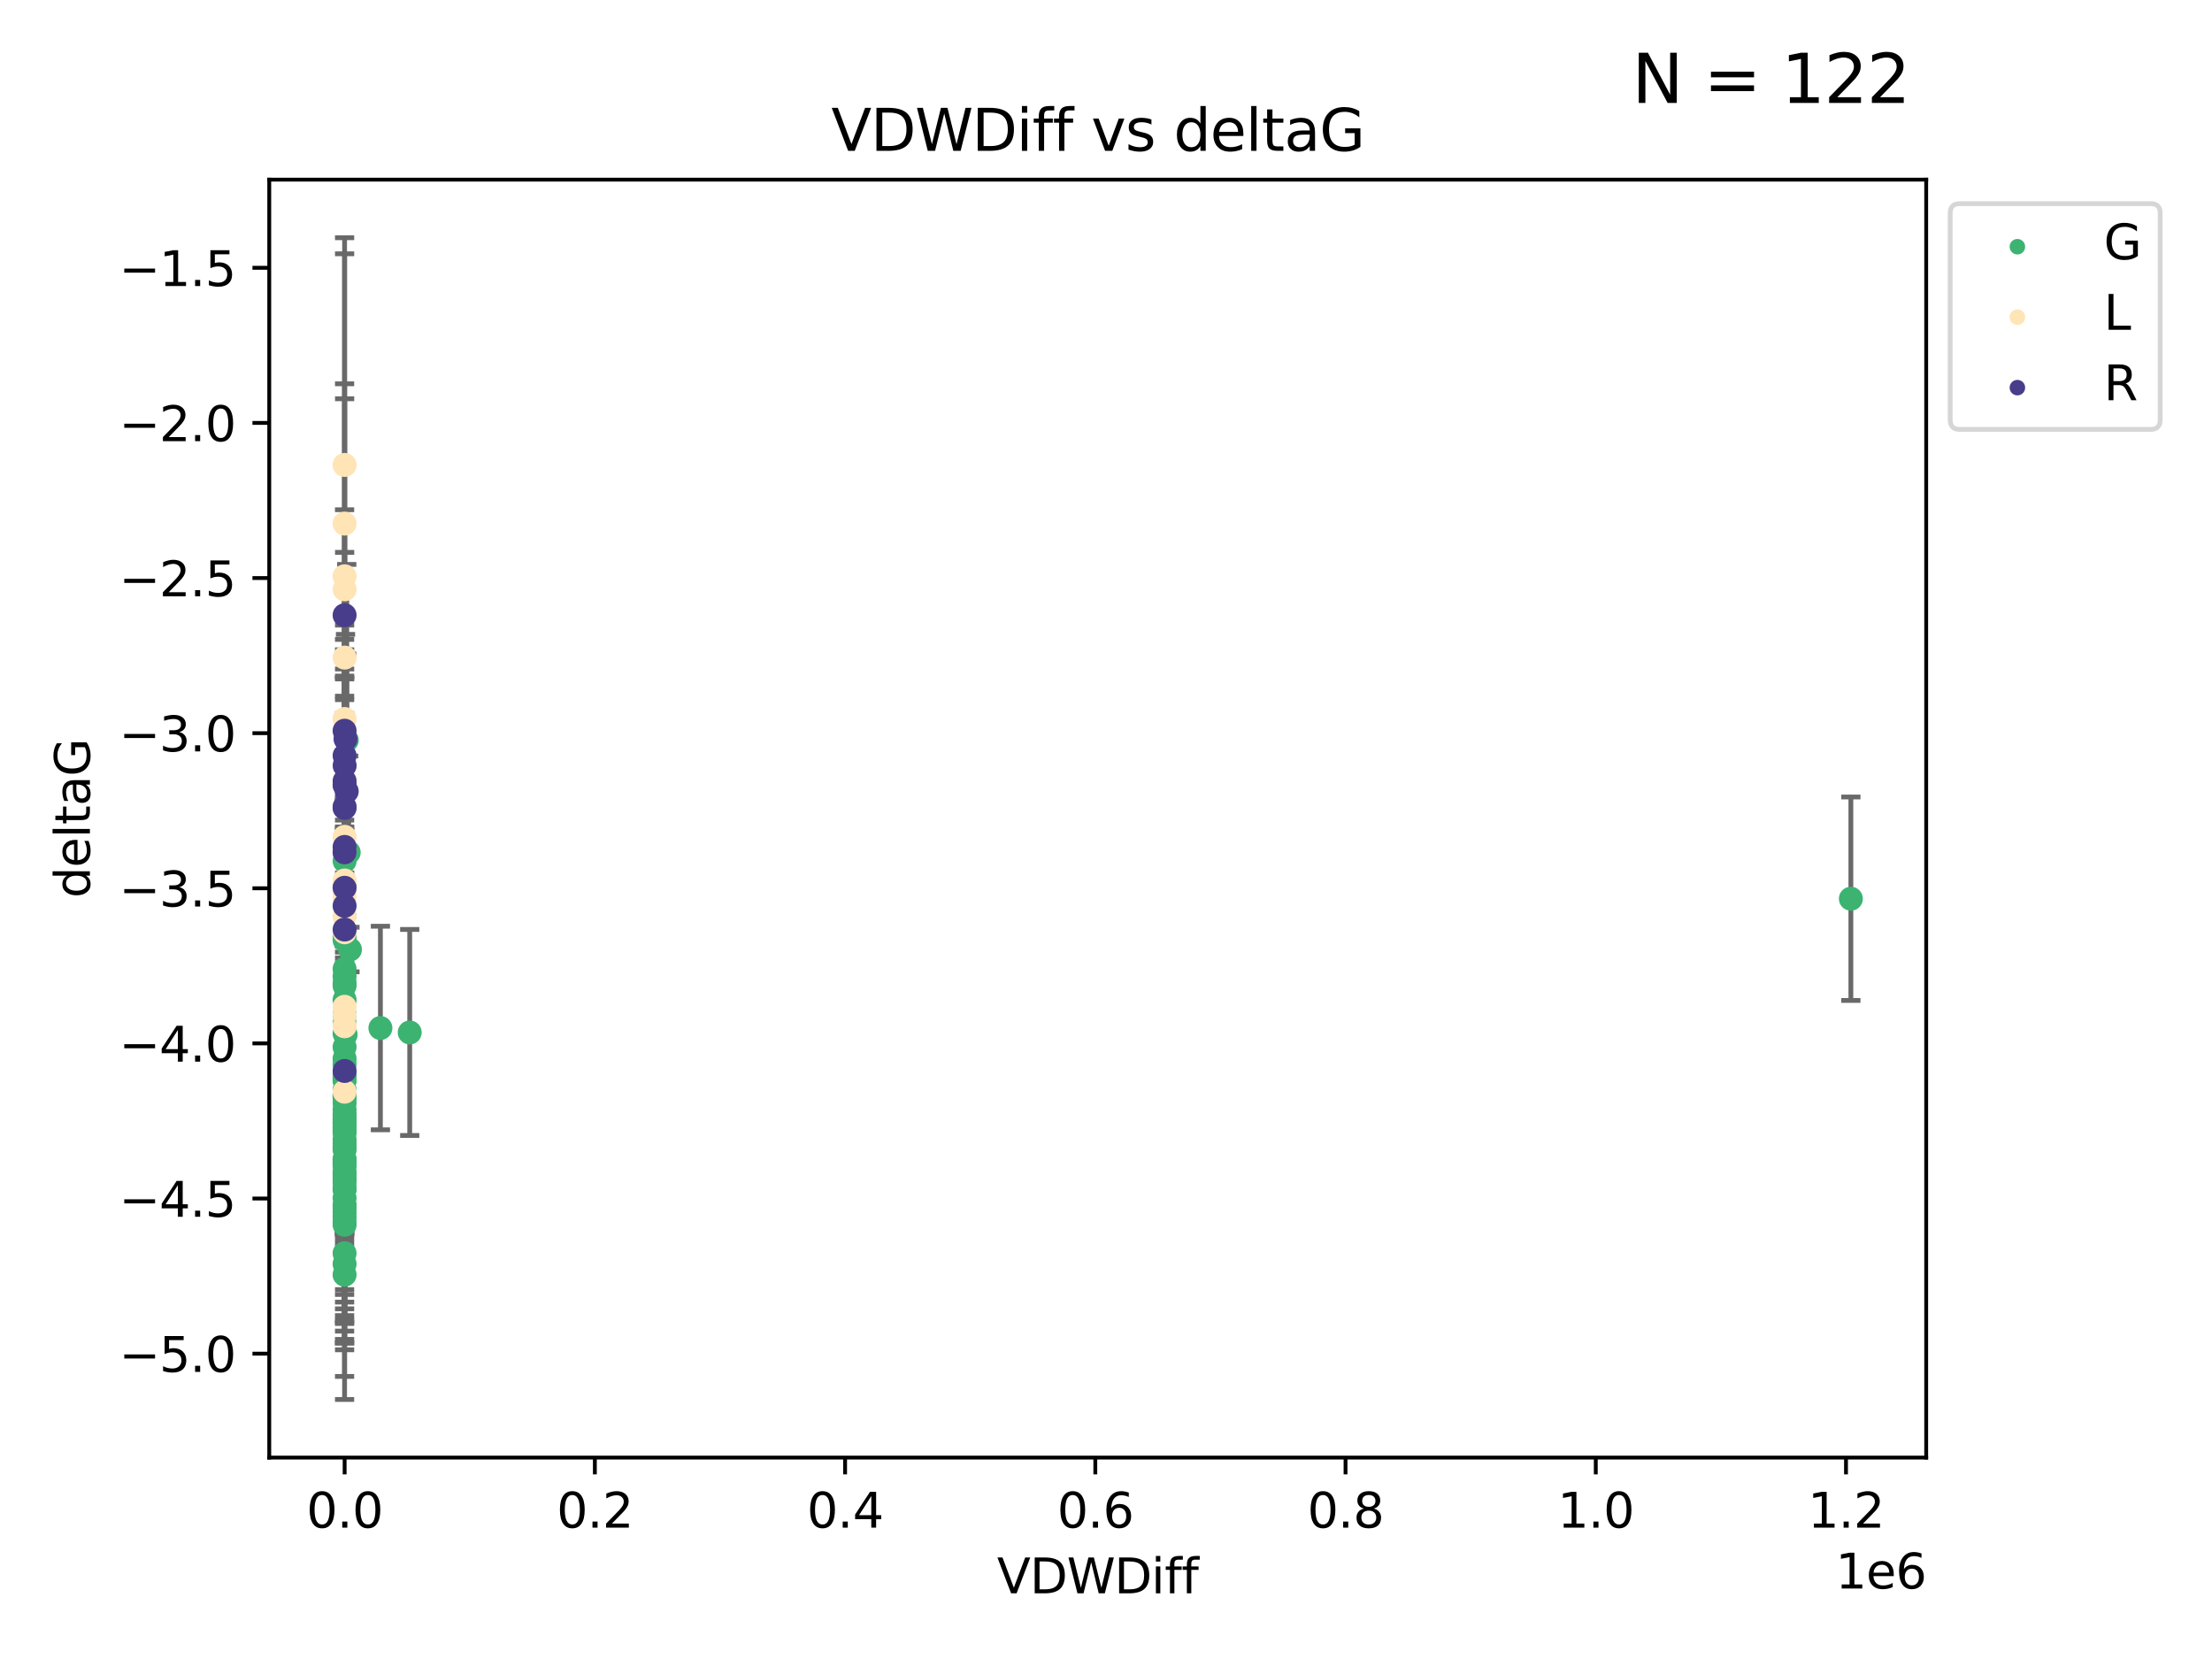 <?xml version="1.0" encoding="utf-8" standalone="no"?>
<!DOCTYPE svg PUBLIC "-//W3C//DTD SVG 1.1//EN"
  "http://www.w3.org/Graphics/SVG/1.1/DTD/svg11.dtd">
<svg xmlns:xlink="http://www.w3.org/1999/xlink" width="460.8pt" height="345.6pt" viewBox="0 0 460.8 345.6" xmlns="http://www.w3.org/2000/svg" version="1.1">
 <defs>
  <style type="text/css">*{stroke-linejoin: round; stroke-linecap: butt}</style>
 </defs>
 <g id="figure_1">
  <g id="patch_1">
   <path d="M 0 345.6 
L 460.8 345.6 
L 460.8 0 
L 0 0 
z
" style="fill: #ffffff"/>
  </g>
  <g id="axes_1">
   <g id="patch_2">
    <path d="M 56.09 303.64 
L 401.26 303.64 
L 401.26 37.423 
L 56.09 37.423 
z
" style="fill: #ffffff"/>
   </g>
   <g id="PathCollection_1">
    <defs>
     <path id="m5fff74c865" d="M 0 1.118 
C 0.297 1.118 0.581 1 0.791 0.791 
C 1 0.581 1.118 0.297 1.118 0 
C 1.118 -0.297 1 -0.581 0.791 -0.791 
C 0.581 -1 0.297 -1.118 0 -1.118 
C -0.297 -1.118 -0.581 -1 -0.791 -0.791 
C -1 -0.581 -1.118 -0.297 -1.118 0 
C -1.118 0.297 -1 0.581 -0.791 0.791 
C -0.581 1 -0.297 1.118 0 1.118 
z
" style="stroke: #3cb371"/>
    </defs>
    <g clip-path="url(#p668e4f8dbb)">
     <use xlink:href="#m5fff74c865" x="71.784" y="235.745" style="fill: #3cb371; stroke: #3cb371"/>
     <use xlink:href="#m5fff74c865" x="71.78" y="254.576" style="fill: #3cb371; stroke: #3cb371"/>
     <use xlink:href="#m5fff74c865" x="71.78" y="244.523" style="fill: #3cb371; stroke: #3cb371"/>
     <use xlink:href="#m5fff74c865" x="71.781" y="245.07" style="fill: #3cb371; stroke: #3cb371"/>
     <use xlink:href="#m5fff74c865" x="71.783" y="251.115" style="fill: #3cb371; stroke: #3cb371"/>
     <use xlink:href="#m5fff74c865" x="71.781" y="247.592" style="fill: #3cb371; stroke: #3cb371"/>
     <use xlink:href="#m5fff74c865" x="71.783" y="233.186" style="fill: #3cb371; stroke: #3cb371"/>
     <use xlink:href="#m5fff74c865" x="71.782" y="235.882" style="fill: #3cb371; stroke: #3cb371"/>
     <use xlink:href="#m5fff74c865" x="71.783" y="237.353" style="fill: #3cb371; stroke: #3cb371"/>
     <use xlink:href="#m5fff74c865" x="71.784" y="228.007" style="fill: #3cb371; stroke: #3cb371"/>
     <use xlink:href="#m5fff74c865" x="71.782" y="251.197" style="fill: #3cb371; stroke: #3cb371"/>
     <use xlink:href="#m5fff74c865" x="71.781" y="229.764" style="fill: #3cb371; stroke: #3cb371"/>
     <use xlink:href="#m5fff74c865" x="71.783" y="228.104" style="fill: #3cb371; stroke: #3cb371"/>
     <use xlink:href="#m5fff74c865" x="71.781" y="224.38" style="fill: #3cb371; stroke: #3cb371"/>
     <use xlink:href="#m5fff74c865" x="71.782" y="239.032" style="fill: #3cb371; stroke: #3cb371"/>
     <use xlink:href="#m5fff74c865" x="71.781" y="241.911" style="fill: #3cb371; stroke: #3cb371"/>
     <use xlink:href="#m5fff74c865" x="71.782" y="265.548" style="fill: #3cb371; stroke: #3cb371"/>
     <use xlink:href="#m5fff74c865" x="71.782" y="233.736" style="fill: #3cb371; stroke: #3cb371"/>
     <use xlink:href="#m5fff74c865" x="71.78" y="241.596" style="fill: #3cb371; stroke: #3cb371"/>
     <use xlink:href="#m5fff74c865" x="71.781" y="253.532" style="fill: #3cb371; stroke: #3cb371"/>
     <use xlink:href="#m5fff74c865" x="71.783" y="235.35" style="fill: #3cb371; stroke: #3cb371"/>
     <use xlink:href="#m5fff74c865" x="71.78" y="234.068" style="fill: #3cb371; stroke: #3cb371"/>
     <use xlink:href="#m5fff74c865" x="71.782" y="232.462" style="fill: #3cb371; stroke: #3cb371"/>
     <use xlink:href="#m5fff74c865" x="71.781" y="252.573" style="fill: #3cb371; stroke: #3cb371"/>
     <use xlink:href="#m5fff74c865" x="71.785" y="238.216" style="fill: #3cb371; stroke: #3cb371"/>
     <use xlink:href="#m5fff74c865" x="71.78" y="261.072" style="fill: #3cb371; stroke: #3cb371"/>
     <use xlink:href="#m5fff74c865" x="71.783" y="247.792" style="fill: #3cb371; stroke: #3cb371"/>
     <use xlink:href="#m5fff74c865" x="71.781" y="246.251" style="fill: #3cb371; stroke: #3cb371"/>
     <use xlink:href="#m5fff74c865" x="71.782" y="241.47" style="fill: #3cb371; stroke: #3cb371"/>
     <use xlink:href="#m5fff74c865" x="71.782" y="242.003" style="fill: #3cb371; stroke: #3cb371"/>
     <use xlink:href="#m5fff74c865" x="71.781" y="249.566" style="fill: #3cb371; stroke: #3cb371"/>
     <use xlink:href="#m5fff74c865" x="71.783" y="215.316" style="fill: #3cb371; stroke: #3cb371"/>
     <use xlink:href="#m5fff74c865" x="71.782" y="220.533" style="fill: #3cb371; stroke: #3cb371"/>
     <use xlink:href="#m5fff74c865" x="71.782" y="232.246" style="fill: #3cb371; stroke: #3cb371"/>
     <use xlink:href="#m5fff74c865" x="71.784" y="228.307" style="fill: #3cb371; stroke: #3cb371"/>
     <use xlink:href="#m5fff74c865" x="71.783" y="203.386" style="fill: #3cb371; stroke: #3cb371"/>
     <use xlink:href="#m5fff74c865" x="71.78" y="242.313" style="fill: #3cb371; stroke: #3cb371"/>
     <use xlink:href="#m5fff74c865" x="71.783" y="239.529" style="fill: #3cb371; stroke: #3cb371"/>
     <use xlink:href="#m5fff74c865" x="71.783" y="177.552" style="fill: #3cb371; stroke: #3cb371"/>
     <use xlink:href="#m5fff74c865" x="71.783" y="244.124" style="fill: #3cb371; stroke: #3cb371"/>
     <use xlink:href="#m5fff74c865" x="71.781" y="234.518" style="fill: #3cb371; stroke: #3cb371"/>
     <use xlink:href="#m5fff74c865" x="71.785" y="225.009" style="fill: #3cb371; stroke: #3cb371"/>
     <use xlink:href="#m5fff74c865" x="71.789" y="213.198" style="fill: #3cb371; stroke: #3cb371"/>
     <use xlink:href="#m5fff74c865" x="71.784" y="247.529" style="fill: #3cb371; stroke: #3cb371"/>
     <use xlink:href="#m5fff74c865" x="71.782" y="251.584" style="fill: #3cb371; stroke: #3cb371"/>
     <use xlink:href="#m5fff74c865" x="85.352" y="215.082" style="fill: #3cb371; stroke: #3cb371"/>
     <use xlink:href="#m5fff74c865" x="71.787" y="179.36" style="fill: #3cb371; stroke: #3cb371"/>
     <use xlink:href="#m5fff74c865" x="72.645" y="177.577" style="fill: #3cb371; stroke: #3cb371"/>
     <use xlink:href="#m5fff74c865" x="71.782" y="244.805" style="fill: #3cb371; stroke: #3cb371"/>
     <use xlink:href="#m5fff74c865" x="71.781" y="228.434" style="fill: #3cb371; stroke: #3cb371"/>
     <use xlink:href="#m5fff74c865" x="71.784" y="225.078" style="fill: #3cb371; stroke: #3cb371"/>
     <use xlink:href="#m5fff74c865" x="71.783" y="233.905" style="fill: #3cb371; stroke: #3cb371"/>
     <use xlink:href="#m5fff74c865" x="71.784" y="255.149" style="fill: #3cb371; stroke: #3cb371"/>
     <use xlink:href="#m5fff74c865" x="71.782" y="242.614" style="fill: #3cb371; stroke: #3cb371"/>
     <use xlink:href="#m5fff74c865" x="71.784" y="218.116" style="fill: #3cb371; stroke: #3cb371"/>
     <use xlink:href="#m5fff74c865" x="71.785" y="227.006" style="fill: #3cb371; stroke: #3cb371"/>
     <use xlink:href="#m5fff74c865" x="71.783" y="223.98" style="fill: #3cb371; stroke: #3cb371"/>
     <use xlink:href="#m5fff74c865" x="71.781" y="238.903" style="fill: #3cb371; stroke: #3cb371"/>
     <use xlink:href="#m5fff74c865" x="71.783" y="242.757" style="fill: #3cb371; stroke: #3cb371"/>
     <use xlink:href="#m5fff74c865" x="71.782" y="184.78" style="fill: #3cb371; stroke: #3cb371"/>
     <use xlink:href="#m5fff74c865" x="71.784" y="245.63" style="fill: #3cb371; stroke: #3cb371"/>
     <use xlink:href="#m5fff74c865" x="71.784" y="234.853" style="fill: #3cb371; stroke: #3cb371"/>
     <use xlink:href="#m5fff74c865" x="72.907" y="197.808" style="fill: #3cb371; stroke: #3cb371"/>
     <use xlink:href="#m5fff74c865" x="71.785" y="233.144" style="fill: #3cb371; stroke: #3cb371"/>
     <use xlink:href="#m5fff74c865" x="71.783" y="205.346" style="fill: #3cb371; stroke: #3cb371"/>
     <use xlink:href="#m5fff74c865" x="71.783" y="231.189" style="fill: #3cb371; stroke: #3cb371"/>
     <use xlink:href="#m5fff74c865" x="79.246" y="214.158" style="fill: #3cb371; stroke: #3cb371"/>
     <use xlink:href="#m5fff74c865" x="71.783" y="224.554" style="fill: #3cb371; stroke: #3cb371"/>
     <use xlink:href="#m5fff74c865" x="71.784" y="224.651" style="fill: #3cb371; stroke: #3cb371"/>
     <use xlink:href="#m5fff74c865" x="71.785" y="208.296" style="fill: #3cb371; stroke: #3cb371"/>
     <use xlink:href="#m5fff74c865" x="71.785" y="163.483" style="fill: #3cb371; stroke: #3cb371"/>
     <use xlink:href="#m5fff74c865" x="71.783" y="195.034" style="fill: #3cb371; stroke: #3cb371"/>
     <use xlink:href="#m5fff74c865" x="385.57" y="187.219" style="fill: #3cb371; stroke: #3cb371"/>
     <use xlink:href="#m5fff74c865" x="71.784" y="228.096" style="fill: #3cb371; stroke: #3cb371"/>
     <use xlink:href="#m5fff74c865" x="71.787" y="211.326" style="fill: #3cb371; stroke: #3cb371"/>
     <use xlink:href="#m5fff74c865" x="71.783" y="235.057" style="fill: #3cb371; stroke: #3cb371"/>
     <use xlink:href="#m5fff74c865" x="71.784" y="221.696" style="fill: #3cb371; stroke: #3cb371"/>
     <use xlink:href="#m5fff74c865" x="72.237" y="154.198" style="fill: #3cb371; stroke: #3cb371"/>
     <use xlink:href="#m5fff74c865" x="71.785" y="195.835" style="fill: #3cb371; stroke: #3cb371"/>
     <use xlink:href="#m5fff74c865" x="71.788" y="228.653" style="fill: #3cb371; stroke: #3cb371"/>
     <use xlink:href="#m5fff74c865" x="71.785" y="201.849" style="fill: #3cb371; stroke: #3cb371"/>
     <use xlink:href="#m5fff74c865" x="71.788" y="228.523" style="fill: #3cb371; stroke: #3cb371"/>
     <use xlink:href="#m5fff74c865" x="71.783" y="223.908" style="fill: #3cb371; stroke: #3cb371"/>
     <use xlink:href="#m5fff74c865" x="71.786" y="204.77" style="fill: #3cb371; stroke: #3cb371"/>
     <use xlink:href="#m5fff74c865" x="71.783" y="263.305" style="fill: #3cb371; stroke: #3cb371"/>
     <use xlink:href="#m5fff74c865" x="71.997" y="215.534" style="fill: #3cb371; stroke: #3cb371"/>
    </g>
   </g>
   <g id="PathCollection_2">
    <defs>
     <path id="md05b603a52" d="M 0 1.118 
C 0.297 1.118 0.581 1 0.791 0.791 
C 1 0.581 1.118 0.297 1.118 0 
C 1.118 -0.297 1 -0.581 0.791 -0.791 
C 0.581 -1 0.297 -1.118 0 -1.118 
C -0.297 -1.118 -0.581 -1 -0.791 -0.791 
C -1 -0.581 -1.118 -0.297 -1.118 0 
C -1.118 0.297 -1 0.581 -0.791 0.791 
C -0.581 1 -0.297 1.118 0 1.118 
z
" style="stroke: #ffe4b5"/>
    </defs>
    <g clip-path="url(#p668e4f8dbb)">
     <use xlink:href="#md05b603a52" x="71.785" y="227.419" style="fill: #ffe4b5; stroke: #ffe4b5"/>
     <use xlink:href="#md05b603a52" x="71.785" y="213.738" style="fill: #ffe4b5; stroke: #ffe4b5"/>
     <use xlink:href="#md05b603a52" x="71.786" y="194.21" style="fill: #ffe4b5; stroke: #ffe4b5"/>
     <use xlink:href="#md05b603a52" x="71.783" y="177.327" style="fill: #ffe4b5; stroke: #ffe4b5"/>
     <use xlink:href="#md05b603a52" x="71.786" y="183.418" style="fill: #ffe4b5; stroke: #ffe4b5"/>
     <use xlink:href="#md05b603a52" x="71.784" y="209.732" style="fill: #ffe4b5; stroke: #ffe4b5"/>
     <use xlink:href="#md05b603a52" x="71.784" y="120.052" style="fill: #ffe4b5; stroke: #ffe4b5"/>
     <use xlink:href="#md05b603a52" x="71.782" y="149.779" style="fill: #ffe4b5; stroke: #ffe4b5"/>
     <use xlink:href="#md05b603a52" x="71.782" y="190.857" style="fill: #ffe4b5; stroke: #ffe4b5"/>
     <use xlink:href="#md05b603a52" x="71.786" y="174.329" style="fill: #ffe4b5; stroke: #ffe4b5"/>
     <use xlink:href="#md05b603a52" x="71.783" y="186.844" style="fill: #ffe4b5; stroke: #ffe4b5"/>
     <use xlink:href="#md05b603a52" x="71.783" y="176.991" style="fill: #ffe4b5; stroke: #ffe4b5"/>
     <use xlink:href="#md05b603a52" x="71.792" y="122.765" style="fill: #ffe4b5; stroke: #ffe4b5"/>
     <use xlink:href="#md05b603a52" x="71.785" y="185.442" style="fill: #ffe4b5; stroke: #ffe4b5"/>
     <use xlink:href="#md05b603a52" x="71.788" y="211.346" style="fill: #ffe4b5; stroke: #ffe4b5"/>
     <use xlink:href="#md05b603a52" x="71.786" y="96.856" style="fill: #ffe4b5; stroke: #ffe4b5"/>
     <use xlink:href="#md05b603a52" x="71.793" y="136.986" style="fill: #ffe4b5; stroke: #ffe4b5"/>
     <use xlink:href="#md05b603a52" x="71.785" y="109.073" style="fill: #ffe4b5; stroke: #ffe4b5"/>
     <use xlink:href="#md05b603a52" x="71.782" y="162.553" style="fill: #ffe4b5; stroke: #ffe4b5"/>
     <use xlink:href="#md05b603a52" x="71.794" y="213.777" style="fill: #ffe4b5; stroke: #ffe4b5"/>
    </g>
   </g>
   <g id="PathCollection_3">
    <defs>
     <path id="m73b429e7cb" d="M 0 1.118 
C 0.297 1.118 0.581 1 0.791 0.791 
C 1 0.581 1.118 0.297 1.118 0 
C 1.118 -0.297 1 -0.581 0.791 -0.791 
C 0.581 -1 0.297 -1.118 0 -1.118 
C -0.297 -1.118 -0.581 -1 -0.791 -0.791 
C -1 -0.581 -1.118 -0.297 -1.118 0 
C -1.118 0.297 -1 0.581 -0.791 0.791 
C -0.581 1 -0.297 1.118 0 1.118 
z
" style="stroke: #483d8b"/>
    </defs>
    <g clip-path="url(#p668e4f8dbb)">
     <use xlink:href="#m73b429e7cb" x="71.788" y="163.585" style="fill: #483d8b; stroke: #483d8b"/>
     <use xlink:href="#m73b429e7cb" x="71.785" y="177.552" style="fill: #483d8b; stroke: #483d8b"/>
     <use xlink:href="#m73b429e7cb" x="71.976" y="153.947" style="fill: #483d8b; stroke: #483d8b"/>
     <use xlink:href="#m73b429e7cb" x="71.785" y="176.43" style="fill: #483d8b; stroke: #483d8b"/>
     <use xlink:href="#m73b429e7cb" x="71.785" y="193.638" style="fill: #483d8b; stroke: #483d8b"/>
     <use xlink:href="#m73b429e7cb" x="71.787" y="162.721" style="fill: #483d8b; stroke: #483d8b"/>
     <use xlink:href="#m73b429e7cb" x="71.786" y="152.226" style="fill: #483d8b; stroke: #483d8b"/>
     <use xlink:href="#m73b429e7cb" x="71.786" y="188.7" style="fill: #483d8b; stroke: #483d8b"/>
     <use xlink:href="#m73b429e7cb" x="71.785" y="128.157" style="fill: #483d8b; stroke: #483d8b"/>
     <use xlink:href="#m73b429e7cb" x="71.785" y="168.309" style="fill: #483d8b; stroke: #483d8b"/>
     <use xlink:href="#m73b429e7cb" x="71.786" y="168.064" style="fill: #483d8b; stroke: #483d8b"/>
     <use xlink:href="#m73b429e7cb" x="72.227" y="164.853" style="fill: #483d8b; stroke: #483d8b"/>
     <use xlink:href="#m73b429e7cb" x="71.786" y="184.941" style="fill: #483d8b; stroke: #483d8b"/>
     <use xlink:href="#m73b429e7cb" x="71.796" y="159.49" style="fill: #483d8b; stroke: #483d8b"/>
     <use xlink:href="#m73b429e7cb" x="71.787" y="223.101" style="fill: #483d8b; stroke: #483d8b"/>
     <use xlink:href="#m73b429e7cb" x="71.785" y="157.409" style="fill: #483d8b; stroke: #483d8b"/>
    </g>
   </g>
   <g id="matplotlib.axis_1">
    <g id="xtick_1">
     <g id="line2d_1">
      <defs>
       <path id="m8ee35f5b34" d="M 0 0 
L 0 3.5 
" style="stroke: #000000; stroke-width: 0.8"/>
      </defs>
      <g>
       <use xlink:href="#m8ee35f5b34" x="71.793" y="303.64" style="stroke: #000000; stroke-width: 0.8"/>
      </g>
     </g>
     <g id="text_1">
      <!-- 0.0 -->
      <g transform="translate(63.842 318.238)scale(0.1 -0.1)">
       <defs>
        <path id="DejaVuSans-30" d="M 2034 4250 
Q 1547 4250 1301 3770 
Q 1056 3291 1056 2328 
Q 1056 1369 1301 889 
Q 1547 409 2034 409 
Q 2525 409 2770 889 
Q 3016 1369 3016 2328 
Q 3016 3291 2770 3770 
Q 2525 4250 2034 4250 
z
M 2034 4750 
Q 2819 4750 3233 4129 
Q 3647 3509 3647 2328 
Q 3647 1150 3233 529 
Q 2819 -91 2034 -91 
Q 1250 -91 836 529 
Q 422 1150 422 2328 
Q 422 3509 836 4129 
Q 1250 4750 2034 4750 
z
" transform="scale(0.016)"/>
        <path id="DejaVuSans-2e" d="M 684 794 
L 1344 794 
L 1344 0 
L 684 0 
L 684 794 
z
" transform="scale(0.016)"/>
       </defs>
       <use xlink:href="#DejaVuSans-30"/>
       <use xlink:href="#DejaVuSans-2e" x="63.623"/>
       <use xlink:href="#DejaVuSans-30" x="95.41"/>
      </g>
     </g>
    </g>
    <g id="xtick_2">
     <g id="line2d_2">
      <g>
       <use xlink:href="#m8ee35f5b34" x="123.92" y="303.64" style="stroke: #000000; stroke-width: 0.8"/>
      </g>
     </g>
     <g id="text_2">
      <!-- 0.2 -->
      <g transform="translate(115.969 318.238)scale(0.1 -0.1)">
       <defs>
        <path id="DejaVuSans-32" d="M 1228 531 
L 3431 531 
L 3431 0 
L 469 0 
L 469 531 
Q 828 903 1448 1529 
Q 2069 2156 2228 2338 
Q 2531 2678 2651 2914 
Q 2772 3150 2772 3378 
Q 2772 3750 2511 3984 
Q 2250 4219 1831 4219 
Q 1534 4219 1204 4116 
Q 875 4013 500 3803 
L 500 4441 
Q 881 4594 1212 4672 
Q 1544 4750 1819 4750 
Q 2544 4750 2975 4387 
Q 3406 4025 3406 3419 
Q 3406 3131 3298 2873 
Q 3191 2616 2906 2266 
Q 2828 2175 2409 1742 
Q 1991 1309 1228 531 
z
" transform="scale(0.016)"/>
       </defs>
       <use xlink:href="#DejaVuSans-30"/>
       <use xlink:href="#DejaVuSans-2e" x="63.623"/>
       <use xlink:href="#DejaVuSans-32" x="95.41"/>
      </g>
     </g>
    </g>
    <g id="xtick_3">
     <g id="line2d_3">
      <g>
       <use xlink:href="#m8ee35f5b34" x="176.047" y="303.64" style="stroke: #000000; stroke-width: 0.8"/>
      </g>
     </g>
     <g id="text_3">
      <!-- 0.4 -->
      <g transform="translate(168.095 318.238)scale(0.1 -0.1)">
       <defs>
        <path id="DejaVuSans-34" d="M 2419 4116 
L 825 1625 
L 2419 1625 
L 2419 4116 
z
M 2253 4666 
L 3047 4666 
L 3047 1625 
L 3713 1625 
L 3713 1100 
L 3047 1100 
L 3047 0 
L 2419 0 
L 2419 1100 
L 313 1100 
L 313 1709 
L 2253 4666 
z
" transform="scale(0.016)"/>
       </defs>
       <use xlink:href="#DejaVuSans-30"/>
       <use xlink:href="#DejaVuSans-2e" x="63.623"/>
       <use xlink:href="#DejaVuSans-34" x="95.41"/>
      </g>
     </g>
    </g>
    <g id="xtick_4">
     <g id="line2d_4">
      <g>
       <use xlink:href="#m8ee35f5b34" x="228.174" y="303.64" style="stroke: #000000; stroke-width: 0.8"/>
      </g>
     </g>
     <g id="text_4">
      <!-- 0.6 -->
      <g transform="translate(220.222 318.238)scale(0.1 -0.1)">
       <defs>
        <path id="DejaVuSans-36" d="M 2113 2584 
Q 1688 2584 1439 2293 
Q 1191 2003 1191 1497 
Q 1191 994 1439 701 
Q 1688 409 2113 409 
Q 2538 409 2786 701 
Q 3034 994 3034 1497 
Q 3034 2003 2786 2293 
Q 2538 2584 2113 2584 
z
M 3366 4563 
L 3366 3988 
Q 3128 4100 2886 4159 
Q 2644 4219 2406 4219 
Q 1781 4219 1451 3797 
Q 1122 3375 1075 2522 
Q 1259 2794 1537 2939 
Q 1816 3084 2150 3084 
Q 2853 3084 3261 2657 
Q 3669 2231 3669 1497 
Q 3669 778 3244 343 
Q 2819 -91 2113 -91 
Q 1303 -91 875 529 
Q 447 1150 447 2328 
Q 447 3434 972 4092 
Q 1497 4750 2381 4750 
Q 2619 4750 2861 4703 
Q 3103 4656 3366 4563 
z
" transform="scale(0.016)"/>
       </defs>
       <use xlink:href="#DejaVuSans-30"/>
       <use xlink:href="#DejaVuSans-2e" x="63.623"/>
       <use xlink:href="#DejaVuSans-36" x="95.41"/>
      </g>
     </g>
    </g>
    <g id="xtick_5">
     <g id="line2d_5">
      <g>
       <use xlink:href="#m8ee35f5b34" x="280.301" y="303.64" style="stroke: #000000; stroke-width: 0.8"/>
      </g>
     </g>
     <g id="text_5">
      <!-- 0.8 -->
      <g transform="translate(272.349 318.238)scale(0.1 -0.1)">
       <defs>
        <path id="DejaVuSans-38" d="M 2034 2216 
Q 1584 2216 1326 1975 
Q 1069 1734 1069 1313 
Q 1069 891 1326 650 
Q 1584 409 2034 409 
Q 2484 409 2743 651 
Q 3003 894 3003 1313 
Q 3003 1734 2745 1975 
Q 2488 2216 2034 2216 
z
M 1403 2484 
Q 997 2584 770 2862 
Q 544 3141 544 3541 
Q 544 4100 942 4425 
Q 1341 4750 2034 4750 
Q 2731 4750 3128 4425 
Q 3525 4100 3525 3541 
Q 3525 3141 3298 2862 
Q 3072 2584 2669 2484 
Q 3125 2378 3379 2068 
Q 3634 1759 3634 1313 
Q 3634 634 3220 271 
Q 2806 -91 2034 -91 
Q 1263 -91 848 271 
Q 434 634 434 1313 
Q 434 1759 690 2068 
Q 947 2378 1403 2484 
z
M 1172 3481 
Q 1172 3119 1398 2916 
Q 1625 2713 2034 2713 
Q 2441 2713 2670 2916 
Q 2900 3119 2900 3481 
Q 2900 3844 2670 4047 
Q 2441 4250 2034 4250 
Q 1625 4250 1398 4047 
Q 1172 3844 1172 3481 
z
" transform="scale(0.016)"/>
       </defs>
       <use xlink:href="#DejaVuSans-30"/>
       <use xlink:href="#DejaVuSans-2e" x="63.623"/>
       <use xlink:href="#DejaVuSans-38" x="95.41"/>
      </g>
     </g>
    </g>
    <g id="xtick_6">
     <g id="line2d_6">
      <g>
       <use xlink:href="#m8ee35f5b34" x="332.428" y="303.64" style="stroke: #000000; stroke-width: 0.8"/>
      </g>
     </g>
     <g id="text_6">
      <!-- 1.0 -->
      <g transform="translate(324.476 318.238)scale(0.1 -0.1)">
       <defs>
        <path id="DejaVuSans-31" d="M 794 531 
L 1825 531 
L 1825 4091 
L 703 3866 
L 703 4441 
L 1819 4666 
L 2450 4666 
L 2450 531 
L 3481 531 
L 3481 0 
L 794 0 
L 794 531 
z
" transform="scale(0.016)"/>
       </defs>
       <use xlink:href="#DejaVuSans-31"/>
       <use xlink:href="#DejaVuSans-2e" x="63.623"/>
       <use xlink:href="#DejaVuSans-30" x="95.41"/>
      </g>
     </g>
    </g>
    <g id="xtick_7">
     <g id="line2d_7">
      <g>
       <use xlink:href="#m8ee35f5b34" x="384.555" y="303.64" style="stroke: #000000; stroke-width: 0.8"/>
      </g>
     </g>
     <g id="text_7">
      <!-- 1.2 -->
      <g transform="translate(376.603 318.238)scale(0.1 -0.1)">
       <use xlink:href="#DejaVuSans-31"/>
       <use xlink:href="#DejaVuSans-2e" x="63.623"/>
       <use xlink:href="#DejaVuSans-32" x="95.41"/>
      </g>
     </g>
    </g>
    <g id="text_8">
     <!-- VDWDiff -->
     <g transform="translate(207.702 331.917)scale(0.1 -0.1)">
      <defs>
       <path id="DejaVuSans-56" d="M 1831 0 
L 50 4666 
L 709 4666 
L 2188 738 
L 3669 4666 
L 4325 4666 
L 2547 0 
L 1831 0 
z
" transform="scale(0.016)"/>
       <path id="DejaVuSans-44" d="M 1259 4147 
L 1259 519 
L 2022 519 
Q 2988 519 3436 956 
Q 3884 1394 3884 2338 
Q 3884 3275 3436 3711 
Q 2988 4147 2022 4147 
L 1259 4147 
z
M 628 4666 
L 1925 4666 
Q 3281 4666 3915 4102 
Q 4550 3538 4550 2338 
Q 4550 1131 3912 565 
Q 3275 0 1925 0 
L 628 0 
L 628 4666 
z
" transform="scale(0.016)"/>
       <path id="DejaVuSans-57" d="M 213 4666 
L 850 4666 
L 1831 722 
L 2809 4666 
L 3519 4666 
L 4500 722 
L 5478 4666 
L 6119 4666 
L 4947 0 
L 4153 0 
L 3169 4050 
L 2175 0 
L 1381 0 
L 213 4666 
z
" transform="scale(0.016)"/>
       <path id="DejaVuSans-69" d="M 603 3500 
L 1178 3500 
L 1178 0 
L 603 0 
L 603 3500 
z
M 603 4863 
L 1178 4863 
L 1178 4134 
L 603 4134 
L 603 4863 
z
" transform="scale(0.016)"/>
       <path id="DejaVuSans-66" d="M 2375 4863 
L 2375 4384 
L 1825 4384 
Q 1516 4384 1395 4259 
Q 1275 4134 1275 3809 
L 1275 3500 
L 2222 3500 
L 2222 3053 
L 1275 3053 
L 1275 0 
L 697 0 
L 697 3053 
L 147 3053 
L 147 3500 
L 697 3500 
L 697 3744 
Q 697 4328 969 4595 
Q 1241 4863 1831 4863 
L 2375 4863 
z
" transform="scale(0.016)"/>
      </defs>
      <use xlink:href="#DejaVuSans-56"/>
      <use xlink:href="#DejaVuSans-44" x="68.408"/>
      <use xlink:href="#DejaVuSans-57" x="145.41"/>
      <use xlink:href="#DejaVuSans-44" x="244.287"/>
      <use xlink:href="#DejaVuSans-69" x="321.289"/>
      <use xlink:href="#DejaVuSans-66" x="349.072"/>
      <use xlink:href="#DejaVuSans-66" x="384.277"/>
     </g>
    </g>
    <g id="text_9">
     <!-- 1e6 -->
     <g transform="translate(382.382 330.917)scale(0.1 -0.1)">
      <defs>
       <path id="DejaVuSans-65" d="M 3597 1894 
L 3597 1613 
L 953 1613 
Q 991 1019 1311 708 
Q 1631 397 2203 397 
Q 2534 397 2845 478 
Q 3156 559 3463 722 
L 3463 178 
Q 3153 47 2828 -22 
Q 2503 -91 2169 -91 
Q 1331 -91 842 396 
Q 353 884 353 1716 
Q 353 2575 817 3079 
Q 1281 3584 2069 3584 
Q 2775 3584 3186 3129 
Q 3597 2675 3597 1894 
z
M 3022 2063 
Q 3016 2534 2758 2815 
Q 2500 3097 2075 3097 
Q 1594 3097 1305 2825 
Q 1016 2553 972 2059 
L 3022 2063 
z
" transform="scale(0.016)"/>
      </defs>
      <use xlink:href="#DejaVuSans-31"/>
      <use xlink:href="#DejaVuSans-65" x="63.623"/>
      <use xlink:href="#DejaVuSans-36" x="125.146"/>
     </g>
    </g>
   </g>
   <g id="matplotlib.axis_2">
    <g id="ytick_1">
     <g id="line2d_8">
      <defs>
       <path id="mcd02138c01" d="M 0 0 
L -3.5 0 
" style="stroke: #000000; stroke-width: 0.8"/>
      </defs>
      <g>
       <use xlink:href="#mcd02138c01" x="56.09" y="281.99" style="stroke: #000000; stroke-width: 0.8"/>
      </g>
     </g>
     <g id="text_10">
      <!-- −5.0 -->
      <g transform="translate(24.807 285.789)scale(0.1 -0.1)">
       <defs>
        <path id="DejaVuSans-2212" d="M 678 2272 
L 4684 2272 
L 4684 1741 
L 678 1741 
L 678 2272 
z
" transform="scale(0.016)"/>
        <path id="DejaVuSans-35" d="M 691 4666 
L 3169 4666 
L 3169 4134 
L 1269 4134 
L 1269 2991 
Q 1406 3038 1543 3061 
Q 1681 3084 1819 3084 
Q 2600 3084 3056 2656 
Q 3513 2228 3513 1497 
Q 3513 744 3044 326 
Q 2575 -91 1722 -91 
Q 1428 -91 1123 -41 
Q 819 9 494 109 
L 494 744 
Q 775 591 1075 516 
Q 1375 441 1709 441 
Q 2250 441 2565 725 
Q 2881 1009 2881 1497 
Q 2881 1984 2565 2268 
Q 2250 2553 1709 2553 
Q 1456 2553 1204 2497 
Q 953 2441 691 2322 
L 691 4666 
z
" transform="scale(0.016)"/>
       </defs>
       <use xlink:href="#DejaVuSans-2212"/>
       <use xlink:href="#DejaVuSans-35" x="83.789"/>
       <use xlink:href="#DejaVuSans-2e" x="147.412"/>
       <use xlink:href="#DejaVuSans-30" x="179.199"/>
      </g>
     </g>
    </g>
    <g id="ytick_2">
     <g id="line2d_9">
      <g>
       <use xlink:href="#mcd02138c01" x="56.09" y="249.675" style="stroke: #000000; stroke-width: 0.8"/>
      </g>
     </g>
     <g id="text_11">
      <!-- −4.5 -->
      <g transform="translate(24.807 253.474)scale(0.1 -0.1)">
       <use xlink:href="#DejaVuSans-2212"/>
       <use xlink:href="#DejaVuSans-34" x="83.789"/>
       <use xlink:href="#DejaVuSans-2e" x="147.412"/>
       <use xlink:href="#DejaVuSans-35" x="179.199"/>
      </g>
     </g>
    </g>
    <g id="ytick_3">
     <g id="line2d_10">
      <g>
       <use xlink:href="#mcd02138c01" x="56.09" y="217.36" style="stroke: #000000; stroke-width: 0.8"/>
      </g>
     </g>
     <g id="text_12">
      <!-- −4.0 -->
      <g transform="translate(24.807 221.159)scale(0.1 -0.1)">
       <use xlink:href="#DejaVuSans-2212"/>
       <use xlink:href="#DejaVuSans-34" x="83.789"/>
       <use xlink:href="#DejaVuSans-2e" x="147.412"/>
       <use xlink:href="#DejaVuSans-30" x="179.199"/>
      </g>
     </g>
    </g>
    <g id="ytick_4">
     <g id="line2d_11">
      <g>
       <use xlink:href="#mcd02138c01" x="56.09" y="185.046" style="stroke: #000000; stroke-width: 0.8"/>
      </g>
     </g>
     <g id="text_13">
      <!-- −3.5 -->
      <g transform="translate(24.807 188.845)scale(0.1 -0.1)">
       <defs>
        <path id="DejaVuSans-33" d="M 2597 2516 
Q 3050 2419 3304 2112 
Q 3559 1806 3559 1356 
Q 3559 666 3084 287 
Q 2609 -91 1734 -91 
Q 1441 -91 1130 -33 
Q 819 25 488 141 
L 488 750 
Q 750 597 1062 519 
Q 1375 441 1716 441 
Q 2309 441 2620 675 
Q 2931 909 2931 1356 
Q 2931 1769 2642 2001 
Q 2353 2234 1838 2234 
L 1294 2234 
L 1294 2753 
L 1863 2753 
Q 2328 2753 2575 2939 
Q 2822 3125 2822 3475 
Q 2822 3834 2567 4026 
Q 2313 4219 1838 4219 
Q 1578 4219 1281 4162 
Q 984 4106 628 3988 
L 628 4550 
Q 988 4650 1302 4700 
Q 1616 4750 1894 4750 
Q 2613 4750 3031 4423 
Q 3450 4097 3450 3541 
Q 3450 3153 3228 2886 
Q 3006 2619 2597 2516 
z
" transform="scale(0.016)"/>
       </defs>
       <use xlink:href="#DejaVuSans-2212"/>
       <use xlink:href="#DejaVuSans-33" x="83.789"/>
       <use xlink:href="#DejaVuSans-2e" x="147.412"/>
       <use xlink:href="#DejaVuSans-35" x="179.199"/>
      </g>
     </g>
    </g>
    <g id="ytick_5">
     <g id="line2d_12">
      <g>
       <use xlink:href="#mcd02138c01" x="56.09" y="152.731" style="stroke: #000000; stroke-width: 0.8"/>
      </g>
     </g>
     <g id="text_14">
      <!-- −3.0 -->
      <g transform="translate(24.807 156.53)scale(0.1 -0.1)">
       <use xlink:href="#DejaVuSans-2212"/>
       <use xlink:href="#DejaVuSans-33" x="83.789"/>
       <use xlink:href="#DejaVuSans-2e" x="147.412"/>
       <use xlink:href="#DejaVuSans-30" x="179.199"/>
      </g>
     </g>
    </g>
    <g id="ytick_6">
     <g id="line2d_13">
      <g>
       <use xlink:href="#mcd02138c01" x="56.09" y="120.416" style="stroke: #000000; stroke-width: 0.8"/>
      </g>
     </g>
     <g id="text_15">
      <!-- −2.5 -->
      <g transform="translate(24.807 124.215)scale(0.1 -0.1)">
       <use xlink:href="#DejaVuSans-2212"/>
       <use xlink:href="#DejaVuSans-32" x="83.789"/>
       <use xlink:href="#DejaVuSans-2e" x="147.412"/>
       <use xlink:href="#DejaVuSans-35" x="179.199"/>
      </g>
     </g>
    </g>
    <g id="ytick_7">
     <g id="line2d_14">
      <g>
       <use xlink:href="#mcd02138c01" x="56.09" y="88.101" style="stroke: #000000; stroke-width: 0.8"/>
      </g>
     </g>
     <g id="text_16">
      <!-- −2.0 -->
      <g transform="translate(24.807 91.901)scale(0.1 -0.1)">
       <use xlink:href="#DejaVuSans-2212"/>
       <use xlink:href="#DejaVuSans-32" x="83.789"/>
       <use xlink:href="#DejaVuSans-2e" x="147.412"/>
       <use xlink:href="#DejaVuSans-30" x="179.199"/>
      </g>
     </g>
    </g>
    <g id="ytick_8">
     <g id="line2d_15">
      <g>
       <use xlink:href="#mcd02138c01" x="56.09" y="55.787" style="stroke: #000000; stroke-width: 0.8"/>
      </g>
     </g>
     <g id="text_17">
      <!-- −1.5 -->
      <g transform="translate(24.807 59.586)scale(0.1 -0.1)">
       <use xlink:href="#DejaVuSans-2212"/>
       <use xlink:href="#DejaVuSans-31" x="83.789"/>
       <use xlink:href="#DejaVuSans-2e" x="147.412"/>
       <use xlink:href="#DejaVuSans-35" x="179.199"/>
      </g>
     </g>
    </g>
    <g id="text_18">
     <!-- deltaG -->
     <g transform="translate(18.727 187.07)rotate(-90)scale(0.1 -0.1)">
      <defs>
       <path id="DejaVuSans-64" d="M 2906 2969 
L 2906 4863 
L 3481 4863 
L 3481 0 
L 2906 0 
L 2906 525 
Q 2725 213 2448 61 
Q 2172 -91 1784 -91 
Q 1150 -91 751 415 
Q 353 922 353 1747 
Q 353 2572 751 3078 
Q 1150 3584 1784 3584 
Q 2172 3584 2448 3432 
Q 2725 3281 2906 2969 
z
M 947 1747 
Q 947 1113 1208 752 
Q 1469 391 1925 391 
Q 2381 391 2643 752 
Q 2906 1113 2906 1747 
Q 2906 2381 2643 2742 
Q 2381 3103 1925 3103 
Q 1469 3103 1208 2742 
Q 947 2381 947 1747 
z
" transform="scale(0.016)"/>
       <path id="DejaVuSans-6c" d="M 603 4863 
L 1178 4863 
L 1178 0 
L 603 0 
L 603 4863 
z
" transform="scale(0.016)"/>
       <path id="DejaVuSans-74" d="M 1172 4494 
L 1172 3500 
L 2356 3500 
L 2356 3053 
L 1172 3053 
L 1172 1153 
Q 1172 725 1289 603 
Q 1406 481 1766 481 
L 2356 481 
L 2356 0 
L 1766 0 
Q 1100 0 847 248 
Q 594 497 594 1153 
L 594 3053 
L 172 3053 
L 172 3500 
L 594 3500 
L 594 4494 
L 1172 4494 
z
" transform="scale(0.016)"/>
       <path id="DejaVuSans-61" d="M 2194 1759 
Q 1497 1759 1228 1600 
Q 959 1441 959 1056 
Q 959 750 1161 570 
Q 1363 391 1709 391 
Q 2188 391 2477 730 
Q 2766 1069 2766 1631 
L 2766 1759 
L 2194 1759 
z
M 3341 1997 
L 3341 0 
L 2766 0 
L 2766 531 
Q 2569 213 2275 61 
Q 1981 -91 1556 -91 
Q 1019 -91 701 211 
Q 384 513 384 1019 
Q 384 1609 779 1909 
Q 1175 2209 1959 2209 
L 2766 2209 
L 2766 2266 
Q 2766 2663 2505 2880 
Q 2244 3097 1772 3097 
Q 1472 3097 1187 3025 
Q 903 2953 641 2809 
L 641 3341 
Q 956 3463 1253 3523 
Q 1550 3584 1831 3584 
Q 2591 3584 2966 3190 
Q 3341 2797 3341 1997 
z
" transform="scale(0.016)"/>
       <path id="DejaVuSans-47" d="M 3809 666 
L 3809 1919 
L 2778 1919 
L 2778 2438 
L 4434 2438 
L 4434 434 
Q 4069 175 3628 42 
Q 3188 -91 2688 -91 
Q 1594 -91 976 548 
Q 359 1188 359 2328 
Q 359 3472 976 4111 
Q 1594 4750 2688 4750 
Q 3144 4750 3555 4637 
Q 3966 4525 4313 4306 
L 4313 3634 
Q 3963 3931 3569 4081 
Q 3175 4231 2741 4231 
Q 1884 4231 1454 3753 
Q 1025 3275 1025 2328 
Q 1025 1384 1454 906 
Q 1884 428 2741 428 
Q 3075 428 3337 486 
Q 3600 544 3809 666 
z
" transform="scale(0.016)"/>
      </defs>
      <use xlink:href="#DejaVuSans-64"/>
      <use xlink:href="#DejaVuSans-65" x="63.477"/>
      <use xlink:href="#DejaVuSans-6c" x="125"/>
      <use xlink:href="#DejaVuSans-74" x="152.783"/>
      <use xlink:href="#DejaVuSans-61" x="191.992"/>
      <use xlink:href="#DejaVuSans-47" x="253.271"/>
     </g>
    </g>
   </g>
   <g id="LineCollection_1">
    <path d="M 71.784 242.018 
L 71.784 229.472 
" clip-path="url(#p668e4f8dbb)" style="fill: none; stroke: #696969"/>
    <path d="M 71.78 279.792 
L 71.78 229.36 
" clip-path="url(#p668e4f8dbb)" style="fill: none; stroke: #696969"/>
    <path d="M 71.78 265.207 
L 71.78 223.84 
" clip-path="url(#p668e4f8dbb)" style="fill: none; stroke: #696969"/>
    <path d="M 71.781 253.012 
L 71.781 237.129 
" clip-path="url(#p668e4f8dbb)" style="fill: none; stroke: #696969"/>
    <path d="M 71.783 263.786 
L 71.783 238.445 
" clip-path="url(#p668e4f8dbb)" style="fill: none; stroke: #696969"/>
    <path d="M 71.781 277.289 
L 71.781 217.895 
" clip-path="url(#p668e4f8dbb)" style="fill: none; stroke: #696969"/>
    <path d="M 71.783 257.007 
L 71.783 209.365 
" clip-path="url(#p668e4f8dbb)" style="fill: none; stroke: #696969"/>
    <path d="M 71.782 254.326 
L 71.782 217.437 
" clip-path="url(#p668e4f8dbb)" style="fill: none; stroke: #696969"/>
    <path d="M 71.783 263.882 
L 71.783 210.824 
" clip-path="url(#p668e4f8dbb)" style="fill: none; stroke: #696969"/>
    <path d="M 71.784 232.156 
L 71.784 223.858 
" clip-path="url(#p668e4f8dbb)" style="fill: none; stroke: #696969"/>
    <path d="M 71.782 279.019 
L 71.782 223.374 
" clip-path="url(#p668e4f8dbb)" style="fill: none; stroke: #696969"/>
    <path d="M 71.781 250.282 
L 71.781 209.246 
" clip-path="url(#p668e4f8dbb)" style="fill: none; stroke: #696969"/>
    <path d="M 71.783 259.066 
L 71.783 197.142 
" clip-path="url(#p668e4f8dbb)" style="fill: none; stroke: #696969"/>
    <path d="M 71.781 255.13 
L 71.781 193.63 
" clip-path="url(#p668e4f8dbb)" style="fill: none; stroke: #696969"/>
    <path d="M 71.782 252.774 
L 71.782 225.291 
" clip-path="url(#p668e4f8dbb)" style="fill: none; stroke: #696969"/>
    <path d="M 71.781 260.676 
L 71.781 223.147 
" clip-path="url(#p668e4f8dbb)" style="fill: none; stroke: #696969"/>
    <path d="M 71.782 291.539 
L 71.782 239.558 
" clip-path="url(#p668e4f8dbb)" style="fill: none; stroke: #696969"/>
    <path d="M 71.782 242.477 
L 71.782 224.995 
" clip-path="url(#p668e4f8dbb)" style="fill: none; stroke: #696969"/>
    <path d="M 71.78 262.231 
L 71.78 220.962 
" clip-path="url(#p668e4f8dbb)" style="fill: none; stroke: #696969"/>
    <path d="M 71.781 275.715 
L 71.781 231.35 
" clip-path="url(#p668e4f8dbb)" style="fill: none; stroke: #696969"/>
    <path d="M 71.783 264.736 
L 71.783 205.965 
" clip-path="url(#p668e4f8dbb)" style="fill: none; stroke: #696969"/>
    <path d="M 71.78 263.884 
L 71.78 204.252 
" clip-path="url(#p668e4f8dbb)" style="fill: none; stroke: #696969"/>
    <path d="M 71.782 235.158 
L 71.782 229.765 
" clip-path="url(#p668e4f8dbb)" style="fill: none; stroke: #696969"/>
    <path d="M 71.781 271.252 
L 71.781 233.894 
" clip-path="url(#p668e4f8dbb)" style="fill: none; stroke: #696969"/>
    <path d="M 71.785 263.944 
L 71.785 212.488 
" clip-path="url(#p668e4f8dbb)" style="fill: none; stroke: #696969"/>
    <path d="M 71.78 286.738 
L 71.78 235.407 
" clip-path="url(#p668e4f8dbb)" style="fill: none; stroke: #696969"/>
    <path d="M 71.783 275.39 
L 71.783 220.194 
" clip-path="url(#p668e4f8dbb)" style="fill: none; stroke: #696969"/>
    <path d="M 71.781 279.756 
L 71.781 212.746 
" clip-path="url(#p668e4f8dbb)" style="fill: none; stroke: #696969"/>
    <path d="M 71.782 264.051 
L 71.782 218.888 
" clip-path="url(#p668e4f8dbb)" style="fill: none; stroke: #696969"/>
    <path d="M 71.782 248.443 
L 71.782 235.563 
" clip-path="url(#p668e4f8dbb)" style="fill: none; stroke: #696969"/>
    <path d="M 71.781 263.95 
L 71.781 235.182 
" clip-path="url(#p668e4f8dbb)" style="fill: none; stroke: #696969"/>
    <path d="M 71.783 237.711 
L 71.783 192.921 
" clip-path="url(#p668e4f8dbb)" style="fill: none; stroke: #696969"/>
    <path d="M 71.782 252.537 
L 71.782 188.528 
" clip-path="url(#p668e4f8dbb)" style="fill: none; stroke: #696969"/>
    <path d="M 71.782 269.668 
L 71.782 194.824 
" clip-path="url(#p668e4f8dbb)" style="fill: none; stroke: #696969"/>
    <path d="M 71.784 240.146 
L 71.784 216.467 
" clip-path="url(#p668e4f8dbb)" style="fill: none; stroke: #696969"/>
    <path d="M 71.783 221.902 
L 71.783 184.87 
" clip-path="url(#p668e4f8dbb)" style="fill: none; stroke: #696969"/>
    <path d="M 71.78 256.972 
L 71.78 227.653 
" clip-path="url(#p668e4f8dbb)" style="fill: none; stroke: #696969"/>
    <path d="M 71.783 253.178 
L 71.783 225.88 
" clip-path="url(#p668e4f8dbb)" style="fill: none; stroke: #696969"/>
    <path d="M 71.783 198.34 
L 71.783 156.763 
" clip-path="url(#p668e4f8dbb)" style="fill: none; stroke: #696969"/>
    <path d="M 71.783 274.064 
L 71.783 214.185 
" clip-path="url(#p668e4f8dbb)" style="fill: none; stroke: #696969"/>
    <path d="M 71.781 255.831 
L 71.781 213.206 
" clip-path="url(#p668e4f8dbb)" style="fill: none; stroke: #696969"/>
    <path d="M 71.785 246.852 
L 71.785 203.167 
" clip-path="url(#p668e4f8dbb)" style="fill: none; stroke: #696969"/>
    <path d="M 71.789 223.53 
L 71.789 202.866 
" clip-path="url(#p668e4f8dbb)" style="fill: none; stroke: #696969"/>
    <path d="M 71.784 266.089 
L 71.784 228.97 
" clip-path="url(#p668e4f8dbb)" style="fill: none; stroke: #696969"/>
    <path d="M 71.782 264.803 
L 71.782 238.364 
" clip-path="url(#p668e4f8dbb)" style="fill: none; stroke: #696969"/>
    <path d="M 85.352 236.542 
L 85.352 193.622 
" clip-path="url(#p668e4f8dbb)" style="fill: none; stroke: #696969"/>
    <path d="M 71.787 190.428 
L 71.787 168.292 
" clip-path="url(#p668e4f8dbb)" style="fill: none; stroke: #696969"/>
    <path d="M 72.645 197.668 
L 72.645 157.486 
" clip-path="url(#p668e4f8dbb)" style="fill: none; stroke: #696969"/>
    <path d="M 71.782 261.539 
L 71.782 228.071 
" clip-path="url(#p668e4f8dbb)" style="fill: none; stroke: #696969"/>
    <path d="M 71.781 236.481 
L 71.781 220.387 
" clip-path="url(#p668e4f8dbb)" style="fill: none; stroke: #696969"/>
    <path d="M 71.784 250.607 
L 71.784 199.549 
" clip-path="url(#p668e4f8dbb)" style="fill: none; stroke: #696969"/>
    <path d="M 71.783 254.088 
L 71.783 213.723 
" clip-path="url(#p668e4f8dbb)" style="fill: none; stroke: #696969"/>
    <path d="M 71.784 281.188 
L 71.784 229.111 
" clip-path="url(#p668e4f8dbb)" style="fill: none; stroke: #696969"/>
    <path d="M 71.782 272.649 
L 71.782 212.58 
" clip-path="url(#p668e4f8dbb)" style="fill: none; stroke: #696969"/>
    <path d="M 71.784 233.371 
L 71.784 202.861 
" clip-path="url(#p668e4f8dbb)" style="fill: none; stroke: #696969"/>
    <path d="M 71.785 234.047 
L 71.785 219.965 
" clip-path="url(#p668e4f8dbb)" style="fill: none; stroke: #696969"/>
    <path d="M 71.783 258.096 
L 71.783 189.864 
" clip-path="url(#p668e4f8dbb)" style="fill: none; stroke: #696969"/>
    <path d="M 71.781 251.935 
L 71.781 225.871 
" clip-path="url(#p668e4f8dbb)" style="fill: none; stroke: #696969"/>
    <path d="M 71.783 257.211 
L 71.783 228.303 
" clip-path="url(#p668e4f8dbb)" style="fill: none; stroke: #696969"/>
    <path d="M 71.782 203.603 
L 71.782 165.958 
" clip-path="url(#p668e4f8dbb)" style="fill: none; stroke: #696969"/>
    <path d="M 71.784 262.453 
L 71.784 228.806 
" clip-path="url(#p668e4f8dbb)" style="fill: none; stroke: #696969"/>
    <path d="M 71.784 248.026 
L 71.784 221.681 
" clip-path="url(#p668e4f8dbb)" style="fill: none; stroke: #696969"/>
    <path d="M 72.907 202.451 
L 72.907 193.164 
" clip-path="url(#p668e4f8dbb)" style="fill: none; stroke: #696969"/>
    <path d="M 71.785 260.161 
L 71.785 206.127 
" clip-path="url(#p668e4f8dbb)" style="fill: none; stroke: #696969"/>
    <path d="M 71.783 224.603 
L 71.783 186.088 
" clip-path="url(#p668e4f8dbb)" style="fill: none; stroke: #696969"/>
    <path d="M 71.783 240.774 
L 71.783 221.603 
" clip-path="url(#p668e4f8dbb)" style="fill: none; stroke: #696969"/>
    <path d="M 79.246 235.362 
L 79.246 192.955 
" clip-path="url(#p668e4f8dbb)" style="fill: none; stroke: #696969"/>
    <path d="M 71.783 241.849 
L 71.783 207.258 
" clip-path="url(#p668e4f8dbb)" style="fill: none; stroke: #696969"/>
    <path d="M 71.784 240.742 
L 71.784 208.559 
" clip-path="url(#p668e4f8dbb)" style="fill: none; stroke: #696969"/>
    <path d="M 71.785 229.785 
L 71.785 186.808 
" clip-path="url(#p668e4f8dbb)" style="fill: none; stroke: #696969"/>
    <path d="M 71.785 176.644 
L 71.785 150.323 
" clip-path="url(#p668e4f8dbb)" style="fill: none; stroke: #696969"/>
    <path d="M 71.783 219.226 
L 71.783 170.842 
" clip-path="url(#p668e4f8dbb)" style="fill: none; stroke: #696969"/>
    <path d="M 385.57 208.408 
L 385.57 166.029 
" clip-path="url(#p668e4f8dbb)" style="fill: none; stroke: #696969"/>
    <path d="M 71.784 260.775 
L 71.784 195.416 
" clip-path="url(#p668e4f8dbb)" style="fill: none; stroke: #696969"/>
    <path d="M 71.787 231.821 
L 71.787 190.832 
" clip-path="url(#p668e4f8dbb)" style="fill: none; stroke: #696969"/>
    <path d="M 71.783 268.649 
L 71.783 201.465 
" clip-path="url(#p668e4f8dbb)" style="fill: none; stroke: #696969"/>
    <path d="M 71.784 253.634 
L 71.784 189.758 
" clip-path="url(#p668e4f8dbb)" style="fill: none; stroke: #696969"/>
    <path d="M 72.237 190.819 
L 72.237 117.578 
" clip-path="url(#p668e4f8dbb)" style="fill: none; stroke: #696969"/>
    <path d="M 71.785 219.178 
L 71.785 172.492 
" clip-path="url(#p668e4f8dbb)" style="fill: none; stroke: #696969"/>
    <path d="M 71.788 256.764 
L 71.788 200.541 
" clip-path="url(#p668e4f8dbb)" style="fill: none; stroke: #696969"/>
    <path d="M 71.785 213.44 
L 71.785 190.258 
" clip-path="url(#p668e4f8dbb)" style="fill: none; stroke: #696969"/>
    <path d="M 71.788 264.576 
L 71.788 192.47 
" clip-path="url(#p668e4f8dbb)" style="fill: none; stroke: #696969"/>
    <path d="M 71.783 232.434 
L 71.783 215.383 
" clip-path="url(#p668e4f8dbb)" style="fill: none; stroke: #696969"/>
    <path d="M 71.786 229.209 
L 71.786 180.331 
" clip-path="url(#p668e4f8dbb)" style="fill: none; stroke: #696969"/>
    <path d="M 71.783 274.924 
L 71.783 251.687 
" clip-path="url(#p668e4f8dbb)" style="fill: none; stroke: #696969"/>
    <path d="M 71.997 242.55 
L 71.997 188.518 
" clip-path="url(#p668e4f8dbb)" style="fill: none; stroke: #696969"/>
   </g>
   <g id="line2d_16">
    <defs>
     <path id="m5d640a26bc" d="M 2 0 
L -2 -0 
" style="stroke: #696969"/>
    </defs>
    <g clip-path="url(#p668e4f8dbb)">
     <use xlink:href="#m5d640a26bc" x="71.784" y="242.018" style="fill: #696969; stroke: #696969"/>
     <use xlink:href="#m5d640a26bc" x="71.78" y="279.792" style="fill: #696969; stroke: #696969"/>
     <use xlink:href="#m5d640a26bc" x="71.78" y="265.207" style="fill: #696969; stroke: #696969"/>
     <use xlink:href="#m5d640a26bc" x="71.781" y="253.012" style="fill: #696969; stroke: #696969"/>
     <use xlink:href="#m5d640a26bc" x="71.783" y="263.786" style="fill: #696969; stroke: #696969"/>
     <use xlink:href="#m5d640a26bc" x="71.781" y="277.289" style="fill: #696969; stroke: #696969"/>
     <use xlink:href="#m5d640a26bc" x="71.783" y="257.007" style="fill: #696969; stroke: #696969"/>
     <use xlink:href="#m5d640a26bc" x="71.782" y="254.326" style="fill: #696969; stroke: #696969"/>
     <use xlink:href="#m5d640a26bc" x="71.783" y="263.882" style="fill: #696969; stroke: #696969"/>
     <use xlink:href="#m5d640a26bc" x="71.784" y="232.156" style="fill: #696969; stroke: #696969"/>
     <use xlink:href="#m5d640a26bc" x="71.782" y="279.019" style="fill: #696969; stroke: #696969"/>
     <use xlink:href="#m5d640a26bc" x="71.781" y="250.282" style="fill: #696969; stroke: #696969"/>
     <use xlink:href="#m5d640a26bc" x="71.783" y="259.066" style="fill: #696969; stroke: #696969"/>
     <use xlink:href="#m5d640a26bc" x="71.781" y="255.13" style="fill: #696969; stroke: #696969"/>
     <use xlink:href="#m5d640a26bc" x="71.782" y="252.774" style="fill: #696969; stroke: #696969"/>
     <use xlink:href="#m5d640a26bc" x="71.781" y="260.676" style="fill: #696969; stroke: #696969"/>
     <use xlink:href="#m5d640a26bc" x="71.782" y="291.539" style="fill: #696969; stroke: #696969"/>
     <use xlink:href="#m5d640a26bc" x="71.782" y="242.477" style="fill: #696969; stroke: #696969"/>
     <use xlink:href="#m5d640a26bc" x="71.78" y="262.231" style="fill: #696969; stroke: #696969"/>
     <use xlink:href="#m5d640a26bc" x="71.781" y="275.715" style="fill: #696969; stroke: #696969"/>
     <use xlink:href="#m5d640a26bc" x="71.783" y="264.736" style="fill: #696969; stroke: #696969"/>
     <use xlink:href="#m5d640a26bc" x="71.78" y="263.884" style="fill: #696969; stroke: #696969"/>
     <use xlink:href="#m5d640a26bc" x="71.782" y="235.158" style="fill: #696969; stroke: #696969"/>
     <use xlink:href="#m5d640a26bc" x="71.781" y="271.252" style="fill: #696969; stroke: #696969"/>
     <use xlink:href="#m5d640a26bc" x="71.785" y="263.944" style="fill: #696969; stroke: #696969"/>
     <use xlink:href="#m5d640a26bc" x="71.78" y="286.738" style="fill: #696969; stroke: #696969"/>
     <use xlink:href="#m5d640a26bc" x="71.783" y="275.39" style="fill: #696969; stroke: #696969"/>
     <use xlink:href="#m5d640a26bc" x="71.781" y="279.756" style="fill: #696969; stroke: #696969"/>
     <use xlink:href="#m5d640a26bc" x="71.782" y="264.051" style="fill: #696969; stroke: #696969"/>
     <use xlink:href="#m5d640a26bc" x="71.782" y="248.443" style="fill: #696969; stroke: #696969"/>
     <use xlink:href="#m5d640a26bc" x="71.781" y="263.95" style="fill: #696969; stroke: #696969"/>
     <use xlink:href="#m5d640a26bc" x="71.783" y="237.711" style="fill: #696969; stroke: #696969"/>
     <use xlink:href="#m5d640a26bc" x="71.782" y="252.537" style="fill: #696969; stroke: #696969"/>
     <use xlink:href="#m5d640a26bc" x="71.782" y="269.668" style="fill: #696969; stroke: #696969"/>
     <use xlink:href="#m5d640a26bc" x="71.784" y="240.146" style="fill: #696969; stroke: #696969"/>
     <use xlink:href="#m5d640a26bc" x="71.783" y="221.902" style="fill: #696969; stroke: #696969"/>
     <use xlink:href="#m5d640a26bc" x="71.78" y="256.972" style="fill: #696969; stroke: #696969"/>
     <use xlink:href="#m5d640a26bc" x="71.783" y="253.178" style="fill: #696969; stroke: #696969"/>
     <use xlink:href="#m5d640a26bc" x="71.783" y="198.34" style="fill: #696969; stroke: #696969"/>
     <use xlink:href="#m5d640a26bc" x="71.783" y="274.064" style="fill: #696969; stroke: #696969"/>
     <use xlink:href="#m5d640a26bc" x="71.781" y="255.831" style="fill: #696969; stroke: #696969"/>
     <use xlink:href="#m5d640a26bc" x="71.785" y="246.852" style="fill: #696969; stroke: #696969"/>
     <use xlink:href="#m5d640a26bc" x="71.789" y="223.53" style="fill: #696969; stroke: #696969"/>
     <use xlink:href="#m5d640a26bc" x="71.784" y="266.089" style="fill: #696969; stroke: #696969"/>
     <use xlink:href="#m5d640a26bc" x="71.782" y="264.803" style="fill: #696969; stroke: #696969"/>
     <use xlink:href="#m5d640a26bc" x="85.352" y="236.542" style="fill: #696969; stroke: #696969"/>
     <use xlink:href="#m5d640a26bc" x="71.787" y="190.428" style="fill: #696969; stroke: #696969"/>
     <use xlink:href="#m5d640a26bc" x="72.645" y="197.668" style="fill: #696969; stroke: #696969"/>
     <use xlink:href="#m5d640a26bc" x="71.782" y="261.539" style="fill: #696969; stroke: #696969"/>
     <use xlink:href="#m5d640a26bc" x="71.781" y="236.481" style="fill: #696969; stroke: #696969"/>
     <use xlink:href="#m5d640a26bc" x="71.784" y="250.607" style="fill: #696969; stroke: #696969"/>
     <use xlink:href="#m5d640a26bc" x="71.783" y="254.088" style="fill: #696969; stroke: #696969"/>
     <use xlink:href="#m5d640a26bc" x="71.784" y="281.188" style="fill: #696969; stroke: #696969"/>
     <use xlink:href="#m5d640a26bc" x="71.782" y="272.649" style="fill: #696969; stroke: #696969"/>
     <use xlink:href="#m5d640a26bc" x="71.784" y="233.371" style="fill: #696969; stroke: #696969"/>
     <use xlink:href="#m5d640a26bc" x="71.785" y="234.047" style="fill: #696969; stroke: #696969"/>
     <use xlink:href="#m5d640a26bc" x="71.783" y="258.096" style="fill: #696969; stroke: #696969"/>
     <use xlink:href="#m5d640a26bc" x="71.781" y="251.935" style="fill: #696969; stroke: #696969"/>
     <use xlink:href="#m5d640a26bc" x="71.783" y="257.211" style="fill: #696969; stroke: #696969"/>
     <use xlink:href="#m5d640a26bc" x="71.782" y="203.603" style="fill: #696969; stroke: #696969"/>
     <use xlink:href="#m5d640a26bc" x="71.784" y="262.453" style="fill: #696969; stroke: #696969"/>
     <use xlink:href="#m5d640a26bc" x="71.784" y="248.026" style="fill: #696969; stroke: #696969"/>
     <use xlink:href="#m5d640a26bc" x="72.907" y="202.451" style="fill: #696969; stroke: #696969"/>
     <use xlink:href="#m5d640a26bc" x="71.785" y="260.161" style="fill: #696969; stroke: #696969"/>
     <use xlink:href="#m5d640a26bc" x="71.783" y="224.603" style="fill: #696969; stroke: #696969"/>
     <use xlink:href="#m5d640a26bc" x="71.783" y="240.774" style="fill: #696969; stroke: #696969"/>
     <use xlink:href="#m5d640a26bc" x="79.246" y="235.362" style="fill: #696969; stroke: #696969"/>
     <use xlink:href="#m5d640a26bc" x="71.783" y="241.849" style="fill: #696969; stroke: #696969"/>
     <use xlink:href="#m5d640a26bc" x="71.784" y="240.742" style="fill: #696969; stroke: #696969"/>
     <use xlink:href="#m5d640a26bc" x="71.785" y="229.785" style="fill: #696969; stroke: #696969"/>
     <use xlink:href="#m5d640a26bc" x="71.785" y="176.644" style="fill: #696969; stroke: #696969"/>
     <use xlink:href="#m5d640a26bc" x="71.783" y="219.226" style="fill: #696969; stroke: #696969"/>
     <use xlink:href="#m5d640a26bc" x="385.57" y="208.408" style="fill: #696969; stroke: #696969"/>
     <use xlink:href="#m5d640a26bc" x="71.784" y="260.775" style="fill: #696969; stroke: #696969"/>
     <use xlink:href="#m5d640a26bc" x="71.787" y="231.821" style="fill: #696969; stroke: #696969"/>
     <use xlink:href="#m5d640a26bc" x="71.783" y="268.649" style="fill: #696969; stroke: #696969"/>
     <use xlink:href="#m5d640a26bc" x="71.784" y="253.634" style="fill: #696969; stroke: #696969"/>
     <use xlink:href="#m5d640a26bc" x="72.237" y="190.819" style="fill: #696969; stroke: #696969"/>
     <use xlink:href="#m5d640a26bc" x="71.785" y="219.178" style="fill: #696969; stroke: #696969"/>
     <use xlink:href="#m5d640a26bc" x="71.788" y="256.764" style="fill: #696969; stroke: #696969"/>
     <use xlink:href="#m5d640a26bc" x="71.785" y="213.44" style="fill: #696969; stroke: #696969"/>
     <use xlink:href="#m5d640a26bc" x="71.788" y="264.576" style="fill: #696969; stroke: #696969"/>
     <use xlink:href="#m5d640a26bc" x="71.783" y="232.434" style="fill: #696969; stroke: #696969"/>
     <use xlink:href="#m5d640a26bc" x="71.786" y="229.209" style="fill: #696969; stroke: #696969"/>
     <use xlink:href="#m5d640a26bc" x="71.783" y="274.924" style="fill: #696969; stroke: #696969"/>
     <use xlink:href="#m5d640a26bc" x="71.997" y="242.55" style="fill: #696969; stroke: #696969"/>
    </g>
   </g>
   <g id="line2d_17">
    <g clip-path="url(#p668e4f8dbb)">
     <use xlink:href="#m5d640a26bc" x="71.784" y="229.472" style="fill: #696969; stroke: #696969"/>
     <use xlink:href="#m5d640a26bc" x="71.78" y="229.36" style="fill: #696969; stroke: #696969"/>
     <use xlink:href="#m5d640a26bc" x="71.78" y="223.84" style="fill: #696969; stroke: #696969"/>
     <use xlink:href="#m5d640a26bc" x="71.781" y="237.129" style="fill: #696969; stroke: #696969"/>
     <use xlink:href="#m5d640a26bc" x="71.783" y="238.445" style="fill: #696969; stroke: #696969"/>
     <use xlink:href="#m5d640a26bc" x="71.781" y="217.895" style="fill: #696969; stroke: #696969"/>
     <use xlink:href="#m5d640a26bc" x="71.783" y="209.365" style="fill: #696969; stroke: #696969"/>
     <use xlink:href="#m5d640a26bc" x="71.782" y="217.437" style="fill: #696969; stroke: #696969"/>
     <use xlink:href="#m5d640a26bc" x="71.783" y="210.824" style="fill: #696969; stroke: #696969"/>
     <use xlink:href="#m5d640a26bc" x="71.784" y="223.858" style="fill: #696969; stroke: #696969"/>
     <use xlink:href="#m5d640a26bc" x="71.782" y="223.374" style="fill: #696969; stroke: #696969"/>
     <use xlink:href="#m5d640a26bc" x="71.781" y="209.246" style="fill: #696969; stroke: #696969"/>
     <use xlink:href="#m5d640a26bc" x="71.783" y="197.142" style="fill: #696969; stroke: #696969"/>
     <use xlink:href="#m5d640a26bc" x="71.781" y="193.63" style="fill: #696969; stroke: #696969"/>
     <use xlink:href="#m5d640a26bc" x="71.782" y="225.291" style="fill: #696969; stroke: #696969"/>
     <use xlink:href="#m5d640a26bc" x="71.781" y="223.147" style="fill: #696969; stroke: #696969"/>
     <use xlink:href="#m5d640a26bc" x="71.782" y="239.558" style="fill: #696969; stroke: #696969"/>
     <use xlink:href="#m5d640a26bc" x="71.782" y="224.995" style="fill: #696969; stroke: #696969"/>
     <use xlink:href="#m5d640a26bc" x="71.78" y="220.962" style="fill: #696969; stroke: #696969"/>
     <use xlink:href="#m5d640a26bc" x="71.781" y="231.35" style="fill: #696969; stroke: #696969"/>
     <use xlink:href="#m5d640a26bc" x="71.783" y="205.965" style="fill: #696969; stroke: #696969"/>
     <use xlink:href="#m5d640a26bc" x="71.78" y="204.252" style="fill: #696969; stroke: #696969"/>
     <use xlink:href="#m5d640a26bc" x="71.782" y="229.765" style="fill: #696969; stroke: #696969"/>
     <use xlink:href="#m5d640a26bc" x="71.781" y="233.894" style="fill: #696969; stroke: #696969"/>
     <use xlink:href="#m5d640a26bc" x="71.785" y="212.488" style="fill: #696969; stroke: #696969"/>
     <use xlink:href="#m5d640a26bc" x="71.78" y="235.407" style="fill: #696969; stroke: #696969"/>
     <use xlink:href="#m5d640a26bc" x="71.783" y="220.194" style="fill: #696969; stroke: #696969"/>
     <use xlink:href="#m5d640a26bc" x="71.781" y="212.746" style="fill: #696969; stroke: #696969"/>
     <use xlink:href="#m5d640a26bc" x="71.782" y="218.888" style="fill: #696969; stroke: #696969"/>
     <use xlink:href="#m5d640a26bc" x="71.782" y="235.563" style="fill: #696969; stroke: #696969"/>
     <use xlink:href="#m5d640a26bc" x="71.781" y="235.182" style="fill: #696969; stroke: #696969"/>
     <use xlink:href="#m5d640a26bc" x="71.783" y="192.921" style="fill: #696969; stroke: #696969"/>
     <use xlink:href="#m5d640a26bc" x="71.782" y="188.528" style="fill: #696969; stroke: #696969"/>
     <use xlink:href="#m5d640a26bc" x="71.782" y="194.824" style="fill: #696969; stroke: #696969"/>
     <use xlink:href="#m5d640a26bc" x="71.784" y="216.467" style="fill: #696969; stroke: #696969"/>
     <use xlink:href="#m5d640a26bc" x="71.783" y="184.87" style="fill: #696969; stroke: #696969"/>
     <use xlink:href="#m5d640a26bc" x="71.78" y="227.653" style="fill: #696969; stroke: #696969"/>
     <use xlink:href="#m5d640a26bc" x="71.783" y="225.88" style="fill: #696969; stroke: #696969"/>
     <use xlink:href="#m5d640a26bc" x="71.783" y="156.763" style="fill: #696969; stroke: #696969"/>
     <use xlink:href="#m5d640a26bc" x="71.783" y="214.185" style="fill: #696969; stroke: #696969"/>
     <use xlink:href="#m5d640a26bc" x="71.781" y="213.206" style="fill: #696969; stroke: #696969"/>
     <use xlink:href="#m5d640a26bc" x="71.785" y="203.167" style="fill: #696969; stroke: #696969"/>
     <use xlink:href="#m5d640a26bc" x="71.789" y="202.866" style="fill: #696969; stroke: #696969"/>
     <use xlink:href="#m5d640a26bc" x="71.784" y="228.97" style="fill: #696969; stroke: #696969"/>
     <use xlink:href="#m5d640a26bc" x="71.782" y="238.364" style="fill: #696969; stroke: #696969"/>
     <use xlink:href="#m5d640a26bc" x="85.352" y="193.622" style="fill: #696969; stroke: #696969"/>
     <use xlink:href="#m5d640a26bc" x="71.787" y="168.292" style="fill: #696969; stroke: #696969"/>
     <use xlink:href="#m5d640a26bc" x="72.645" y="157.486" style="fill: #696969; stroke: #696969"/>
     <use xlink:href="#m5d640a26bc" x="71.782" y="228.071" style="fill: #696969; stroke: #696969"/>
     <use xlink:href="#m5d640a26bc" x="71.781" y="220.387" style="fill: #696969; stroke: #696969"/>
     <use xlink:href="#m5d640a26bc" x="71.784" y="199.549" style="fill: #696969; stroke: #696969"/>
     <use xlink:href="#m5d640a26bc" x="71.783" y="213.723" style="fill: #696969; stroke: #696969"/>
     <use xlink:href="#m5d640a26bc" x="71.784" y="229.111" style="fill: #696969; stroke: #696969"/>
     <use xlink:href="#m5d640a26bc" x="71.782" y="212.58" style="fill: #696969; stroke: #696969"/>
     <use xlink:href="#m5d640a26bc" x="71.784" y="202.861" style="fill: #696969; stroke: #696969"/>
     <use xlink:href="#m5d640a26bc" x="71.785" y="219.965" style="fill: #696969; stroke: #696969"/>
     <use xlink:href="#m5d640a26bc" x="71.783" y="189.864" style="fill: #696969; stroke: #696969"/>
     <use xlink:href="#m5d640a26bc" x="71.781" y="225.871" style="fill: #696969; stroke: #696969"/>
     <use xlink:href="#m5d640a26bc" x="71.783" y="228.303" style="fill: #696969; stroke: #696969"/>
     <use xlink:href="#m5d640a26bc" x="71.782" y="165.958" style="fill: #696969; stroke: #696969"/>
     <use xlink:href="#m5d640a26bc" x="71.784" y="228.806" style="fill: #696969; stroke: #696969"/>
     <use xlink:href="#m5d640a26bc" x="71.784" y="221.681" style="fill: #696969; stroke: #696969"/>
     <use xlink:href="#m5d640a26bc" x="72.907" y="193.164" style="fill: #696969; stroke: #696969"/>
     <use xlink:href="#m5d640a26bc" x="71.785" y="206.127" style="fill: #696969; stroke: #696969"/>
     <use xlink:href="#m5d640a26bc" x="71.783" y="186.088" style="fill: #696969; stroke: #696969"/>
     <use xlink:href="#m5d640a26bc" x="71.783" y="221.603" style="fill: #696969; stroke: #696969"/>
     <use xlink:href="#m5d640a26bc" x="79.246" y="192.955" style="fill: #696969; stroke: #696969"/>
     <use xlink:href="#m5d640a26bc" x="71.783" y="207.258" style="fill: #696969; stroke: #696969"/>
     <use xlink:href="#m5d640a26bc" x="71.784" y="208.559" style="fill: #696969; stroke: #696969"/>
     <use xlink:href="#m5d640a26bc" x="71.785" y="186.808" style="fill: #696969; stroke: #696969"/>
     <use xlink:href="#m5d640a26bc" x="71.785" y="150.323" style="fill: #696969; stroke: #696969"/>
     <use xlink:href="#m5d640a26bc" x="71.783" y="170.842" style="fill: #696969; stroke: #696969"/>
     <use xlink:href="#m5d640a26bc" x="385.57" y="166.029" style="fill: #696969; stroke: #696969"/>
     <use xlink:href="#m5d640a26bc" x="71.784" y="195.416" style="fill: #696969; stroke: #696969"/>
     <use xlink:href="#m5d640a26bc" x="71.787" y="190.832" style="fill: #696969; stroke: #696969"/>
     <use xlink:href="#m5d640a26bc" x="71.783" y="201.465" style="fill: #696969; stroke: #696969"/>
     <use xlink:href="#m5d640a26bc" x="71.784" y="189.758" style="fill: #696969; stroke: #696969"/>
     <use xlink:href="#m5d640a26bc" x="72.237" y="117.578" style="fill: #696969; stroke: #696969"/>
     <use xlink:href="#m5d640a26bc" x="71.785" y="172.492" style="fill: #696969; stroke: #696969"/>
     <use xlink:href="#m5d640a26bc" x="71.788" y="200.541" style="fill: #696969; stroke: #696969"/>
     <use xlink:href="#m5d640a26bc" x="71.785" y="190.258" style="fill: #696969; stroke: #696969"/>
     <use xlink:href="#m5d640a26bc" x="71.788" y="192.47" style="fill: #696969; stroke: #696969"/>
     <use xlink:href="#m5d640a26bc" x="71.783" y="215.383" style="fill: #696969; stroke: #696969"/>
     <use xlink:href="#m5d640a26bc" x="71.786" y="180.331" style="fill: #696969; stroke: #696969"/>
     <use xlink:href="#m5d640a26bc" x="71.783" y="251.687" style="fill: #696969; stroke: #696969"/>
     <use xlink:href="#m5d640a26bc" x="71.997" y="188.518" style="fill: #696969; stroke: #696969"/>
    </g>
   </g>
   <g id="LineCollection_2">
    <path d="M 71.785 235.547 
L 71.785 219.291 
" clip-path="url(#p668e4f8dbb)" style="fill: none; stroke: #696969"/>
    <path d="M 71.785 231.059 
L 71.785 196.417 
" clip-path="url(#p668e4f8dbb)" style="fill: none; stroke: #696969"/>
    <path d="M 71.786 226.283 
L 71.786 162.137 
" clip-path="url(#p668e4f8dbb)" style="fill: none; stroke: #696969"/>
    <path d="M 71.783 186.262 
L 71.783 168.392 
" clip-path="url(#p668e4f8dbb)" style="fill: none; stroke: #696969"/>
    <path d="M 71.786 231.472 
L 71.786 135.363 
" clip-path="url(#p668e4f8dbb)" style="fill: none; stroke: #696969"/>
    <path d="M 71.784 252.504 
L 71.784 166.96 
" clip-path="url(#p668e4f8dbb)" style="fill: none; stroke: #696969"/>
    <path d="M 71.784 160.151 
L 71.784 79.952 
" clip-path="url(#p668e4f8dbb)" style="fill: none; stroke: #696969"/>
    <path d="M 71.782 166.355 
L 71.782 133.203 
" clip-path="url(#p668e4f8dbb)" style="fill: none; stroke: #696969"/>
    <path d="M 71.782 214.983 
L 71.782 166.73 
" clip-path="url(#p668e4f8dbb)" style="fill: none; stroke: #696969"/>
    <path d="M 71.786 209.293 
L 71.786 139.365 
" clip-path="url(#p668e4f8dbb)" style="fill: none; stroke: #696969"/>
    <path d="M 71.783 196.186 
L 71.783 177.502 
" clip-path="url(#p668e4f8dbb)" style="fill: none; stroke: #696969"/>
    <path d="M 71.783 208.949 
L 71.783 145.032 
" clip-path="url(#p668e4f8dbb)" style="fill: none; stroke: #696969"/>
    <path d="M 71.792 162.458 
L 71.792 83.071 
" clip-path="url(#p668e4f8dbb)" style="fill: none; stroke: #696969"/>
    <path d="M 71.785 218.204 
L 71.785 152.68 
" clip-path="url(#p668e4f8dbb)" style="fill: none; stroke: #696969"/>
    <path d="M 71.788 245.827 
L 71.788 176.865 
" clip-path="url(#p668e4f8dbb)" style="fill: none; stroke: #696969"/>
    <path d="M 71.786 140.842 
L 71.786 52.871 
" clip-path="url(#p668e4f8dbb)" style="fill: none; stroke: #696969"/>
    <path d="M 71.793 158.907 
L 71.793 115.065 
" clip-path="url(#p668e4f8dbb)" style="fill: none; stroke: #696969"/>
    <path d="M 71.785 168.622 
L 71.785 49.524 
" clip-path="url(#p668e4f8dbb)" style="fill: none; stroke: #696969"/>
    <path d="M 71.782 218.918 
L 71.782 106.188 
" clip-path="url(#p668e4f8dbb)" style="fill: none; stroke: #696969"/>
    <path d="M 71.794 234.679 
L 71.794 192.875 
" clip-path="url(#p668e4f8dbb)" style="fill: none; stroke: #696969"/>
   </g>
   <g id="line2d_18">
    <g clip-path="url(#p668e4f8dbb)">
     <use xlink:href="#m5d640a26bc" x="71.785" y="235.547" style="fill: #696969; stroke: #696969"/>
     <use xlink:href="#m5d640a26bc" x="71.785" y="231.059" style="fill: #696969; stroke: #696969"/>
     <use xlink:href="#m5d640a26bc" x="71.786" y="226.283" style="fill: #696969; stroke: #696969"/>
     <use xlink:href="#m5d640a26bc" x="71.783" y="186.262" style="fill: #696969; stroke: #696969"/>
     <use xlink:href="#m5d640a26bc" x="71.786" y="231.472" style="fill: #696969; stroke: #696969"/>
     <use xlink:href="#m5d640a26bc" x="71.784" y="252.504" style="fill: #696969; stroke: #696969"/>
     <use xlink:href="#m5d640a26bc" x="71.784" y="160.151" style="fill: #696969; stroke: #696969"/>
     <use xlink:href="#m5d640a26bc" x="71.782" y="166.355" style="fill: #696969; stroke: #696969"/>
     <use xlink:href="#m5d640a26bc" x="71.782" y="214.983" style="fill: #696969; stroke: #696969"/>
     <use xlink:href="#m5d640a26bc" x="71.786" y="209.293" style="fill: #696969; stroke: #696969"/>
     <use xlink:href="#m5d640a26bc" x="71.783" y="196.186" style="fill: #696969; stroke: #696969"/>
     <use xlink:href="#m5d640a26bc" x="71.783" y="208.949" style="fill: #696969; stroke: #696969"/>
     <use xlink:href="#m5d640a26bc" x="71.792" y="162.458" style="fill: #696969; stroke: #696969"/>
     <use xlink:href="#m5d640a26bc" x="71.785" y="218.204" style="fill: #696969; stroke: #696969"/>
     <use xlink:href="#m5d640a26bc" x="71.788" y="245.827" style="fill: #696969; stroke: #696969"/>
     <use xlink:href="#m5d640a26bc" x="71.786" y="140.842" style="fill: #696969; stroke: #696969"/>
     <use xlink:href="#m5d640a26bc" x="71.793" y="158.907" style="fill: #696969; stroke: #696969"/>
     <use xlink:href="#m5d640a26bc" x="71.785" y="168.622" style="fill: #696969; stroke: #696969"/>
     <use xlink:href="#m5d640a26bc" x="71.782" y="218.918" style="fill: #696969; stroke: #696969"/>
     <use xlink:href="#m5d640a26bc" x="71.794" y="234.679" style="fill: #696969; stroke: #696969"/>
    </g>
   </g>
   <g id="line2d_19">
    <g clip-path="url(#p668e4f8dbb)">
     <use xlink:href="#m5d640a26bc" x="71.785" y="219.291" style="fill: #696969; stroke: #696969"/>
     <use xlink:href="#m5d640a26bc" x="71.785" y="196.417" style="fill: #696969; stroke: #696969"/>
     <use xlink:href="#m5d640a26bc" x="71.786" y="162.137" style="fill: #696969; stroke: #696969"/>
     <use xlink:href="#m5d640a26bc" x="71.783" y="168.392" style="fill: #696969; stroke: #696969"/>
     <use xlink:href="#m5d640a26bc" x="71.786" y="135.363" style="fill: #696969; stroke: #696969"/>
     <use xlink:href="#m5d640a26bc" x="71.784" y="166.96" style="fill: #696969; stroke: #696969"/>
     <use xlink:href="#m5d640a26bc" x="71.784" y="79.952" style="fill: #696969; stroke: #696969"/>
     <use xlink:href="#m5d640a26bc" x="71.782" y="133.203" style="fill: #696969; stroke: #696969"/>
     <use xlink:href="#m5d640a26bc" x="71.782" y="166.73" style="fill: #696969; stroke: #696969"/>
     <use xlink:href="#m5d640a26bc" x="71.786" y="139.365" style="fill: #696969; stroke: #696969"/>
     <use xlink:href="#m5d640a26bc" x="71.783" y="177.502" style="fill: #696969; stroke: #696969"/>
     <use xlink:href="#m5d640a26bc" x="71.783" y="145.032" style="fill: #696969; stroke: #696969"/>
     <use xlink:href="#m5d640a26bc" x="71.792" y="83.071" style="fill: #696969; stroke: #696969"/>
     <use xlink:href="#m5d640a26bc" x="71.785" y="152.68" style="fill: #696969; stroke: #696969"/>
     <use xlink:href="#m5d640a26bc" x="71.788" y="176.865" style="fill: #696969; stroke: #696969"/>
     <use xlink:href="#m5d640a26bc" x="71.786" y="52.871" style="fill: #696969; stroke: #696969"/>
     <use xlink:href="#m5d640a26bc" x="71.793" y="115.065" style="fill: #696969; stroke: #696969"/>
     <use xlink:href="#m5d640a26bc" x="71.785" y="49.524" style="fill: #696969; stroke: #696969"/>
     <use xlink:href="#m5d640a26bc" x="71.782" y="106.188" style="fill: #696969; stroke: #696969"/>
     <use xlink:href="#m5d640a26bc" x="71.794" y="192.875" style="fill: #696969; stroke: #696969"/>
    </g>
   </g>
   <g id="LineCollection_3">
    <path d="M 71.788 185.725 
L 71.788 141.445 
" clip-path="url(#p668e4f8dbb)" style="fill: none; stroke: #696969"/>
    <path d="M 71.785 206.444 
L 71.785 148.66 
" clip-path="url(#p668e4f8dbb)" style="fill: none; stroke: #696969"/>
    <path d="M 71.976 175.747 
L 71.976 132.147 
" clip-path="url(#p668e4f8dbb)" style="fill: none; stroke: #696969"/>
    <path d="M 71.785 185.053 
L 71.785 167.808 
" clip-path="url(#p668e4f8dbb)" style="fill: none; stroke: #696969"/>
    <path d="M 71.785 223.76 
L 71.785 163.516 
" clip-path="url(#p668e4f8dbb)" style="fill: none; stroke: #696969"/>
    <path d="M 71.787 187.657 
L 71.787 137.784 
" clip-path="url(#p668e4f8dbb)" style="fill: none; stroke: #696969"/>
    <path d="M 71.786 174.226 
L 71.786 130.226 
" clip-path="url(#p668e4f8dbb)" style="fill: none; stroke: #696969"/>
    <path d="M 71.786 205.137 
L 71.786 172.262 
" clip-path="url(#p668e4f8dbb)" style="fill: none; stroke: #696969"/>
    <path d="M 71.785 136.543 
L 71.785 119.772 
" clip-path="url(#p668e4f8dbb)" style="fill: none; stroke: #696969"/>
    <path d="M 71.785 183.893 
L 71.785 152.725 
" clip-path="url(#p668e4f8dbb)" style="fill: none; stroke: #696969"/>
    <path d="M 71.786 190.372 
L 71.786 145.756 
" clip-path="url(#p668e4f8dbb)" style="fill: none; stroke: #696969"/>
    <path d="M 72.227 193.463 
L 72.227 136.242 
" clip-path="url(#p668e4f8dbb)" style="fill: none; stroke: #696969"/>
    <path d="M 71.786 196.887 
L 71.786 172.995 
" clip-path="url(#p668e4f8dbb)" style="fill: none; stroke: #696969"/>
    <path d="M 71.796 181.835 
L 71.796 137.144 
" clip-path="url(#p668e4f8dbb)" style="fill: none; stroke: #696969"/>
    <path d="M 71.787 241.709 
L 71.787 204.492 
" clip-path="url(#p668e4f8dbb)" style="fill: none; stroke: #696969"/>
    <path d="M 71.785 173.662 
L 71.785 141.156 
" clip-path="url(#p668e4f8dbb)" style="fill: none; stroke: #696969"/>
   </g>
   <g id="line2d_20">
    <g clip-path="url(#p668e4f8dbb)">
     <use xlink:href="#m5d640a26bc" x="71.788" y="185.725" style="fill: #696969; stroke: #696969"/>
     <use xlink:href="#m5d640a26bc" x="71.785" y="206.444" style="fill: #696969; stroke: #696969"/>
     <use xlink:href="#m5d640a26bc" x="71.976" y="175.747" style="fill: #696969; stroke: #696969"/>
     <use xlink:href="#m5d640a26bc" x="71.785" y="185.053" style="fill: #696969; stroke: #696969"/>
     <use xlink:href="#m5d640a26bc" x="71.785" y="223.76" style="fill: #696969; stroke: #696969"/>
     <use xlink:href="#m5d640a26bc" x="71.787" y="187.657" style="fill: #696969; stroke: #696969"/>
     <use xlink:href="#m5d640a26bc" x="71.786" y="174.226" style="fill: #696969; stroke: #696969"/>
     <use xlink:href="#m5d640a26bc" x="71.786" y="205.137" style="fill: #696969; stroke: #696969"/>
     <use xlink:href="#m5d640a26bc" x="71.785" y="136.543" style="fill: #696969; stroke: #696969"/>
     <use xlink:href="#m5d640a26bc" x="71.785" y="183.893" style="fill: #696969; stroke: #696969"/>
     <use xlink:href="#m5d640a26bc" x="71.786" y="190.372" style="fill: #696969; stroke: #696969"/>
     <use xlink:href="#m5d640a26bc" x="72.227" y="193.463" style="fill: #696969; stroke: #696969"/>
     <use xlink:href="#m5d640a26bc" x="71.786" y="196.887" style="fill: #696969; stroke: #696969"/>
     <use xlink:href="#m5d640a26bc" x="71.796" y="181.835" style="fill: #696969; stroke: #696969"/>
     <use xlink:href="#m5d640a26bc" x="71.787" y="241.709" style="fill: #696969; stroke: #696969"/>
     <use xlink:href="#m5d640a26bc" x="71.785" y="173.662" style="fill: #696969; stroke: #696969"/>
    </g>
   </g>
   <g id="line2d_21">
    <g clip-path="url(#p668e4f8dbb)">
     <use xlink:href="#m5d640a26bc" x="71.788" y="141.445" style="fill: #696969; stroke: #696969"/>
     <use xlink:href="#m5d640a26bc" x="71.785" y="148.66" style="fill: #696969; stroke: #696969"/>
     <use xlink:href="#m5d640a26bc" x="71.976" y="132.147" style="fill: #696969; stroke: #696969"/>
     <use xlink:href="#m5d640a26bc" x="71.785" y="167.808" style="fill: #696969; stroke: #696969"/>
     <use xlink:href="#m5d640a26bc" x="71.785" y="163.516" style="fill: #696969; stroke: #696969"/>
     <use xlink:href="#m5d640a26bc" x="71.787" y="137.784" style="fill: #696969; stroke: #696969"/>
     <use xlink:href="#m5d640a26bc" x="71.786" y="130.226" style="fill: #696969; stroke: #696969"/>
     <use xlink:href="#m5d640a26bc" x="71.786" y="172.262" style="fill: #696969; stroke: #696969"/>
     <use xlink:href="#m5d640a26bc" x="71.785" y="119.772" style="fill: #696969; stroke: #696969"/>
     <use xlink:href="#m5d640a26bc" x="71.785" y="152.725" style="fill: #696969; stroke: #696969"/>
     <use xlink:href="#m5d640a26bc" x="71.786" y="145.756" style="fill: #696969; stroke: #696969"/>
     <use xlink:href="#m5d640a26bc" x="72.227" y="136.242" style="fill: #696969; stroke: #696969"/>
     <use xlink:href="#m5d640a26bc" x="71.786" y="172.995" style="fill: #696969; stroke: #696969"/>
     <use xlink:href="#m5d640a26bc" x="71.796" y="137.144" style="fill: #696969; stroke: #696969"/>
     <use xlink:href="#m5d640a26bc" x="71.787" y="204.492" style="fill: #696969; stroke: #696969"/>
     <use xlink:href="#m5d640a26bc" x="71.785" y="141.156" style="fill: #696969; stroke: #696969"/>
    </g>
   </g>
   <g id="line2d_22">
    <defs>
     <path id="mdd80e7cc61" d="M 0 2 
C 0.53 2 1.039 1.789 1.414 1.414 
C 1.789 1.039 2 0.53 2 0 
C 2 -0.53 1.789 -1.039 1.414 -1.414 
C 1.039 -1.789 0.53 -2 0 -2 
C -0.53 -2 -1.039 -1.789 -1.414 -1.414 
C -1.789 -1.039 -2 -0.53 -2 0 
C -2 0.53 -1.789 1.039 -1.414 1.414 
C -1.039 1.789 -0.53 2 0 2 
z
" style="stroke: #3cb371"/>
    </defs>
    <g clip-path="url(#p668e4f8dbb)">
     <use xlink:href="#mdd80e7cc61" x="71.784" y="235.745" style="fill: #3cb371; stroke: #3cb371"/>
     <use xlink:href="#mdd80e7cc61" x="71.78" y="254.576" style="fill: #3cb371; stroke: #3cb371"/>
     <use xlink:href="#mdd80e7cc61" x="71.78" y="244.523" style="fill: #3cb371; stroke: #3cb371"/>
     <use xlink:href="#mdd80e7cc61" x="71.781" y="245.07" style="fill: #3cb371; stroke: #3cb371"/>
     <use xlink:href="#mdd80e7cc61" x="71.783" y="251.115" style="fill: #3cb371; stroke: #3cb371"/>
     <use xlink:href="#mdd80e7cc61" x="71.781" y="247.592" style="fill: #3cb371; stroke: #3cb371"/>
     <use xlink:href="#mdd80e7cc61" x="71.783" y="233.186" style="fill: #3cb371; stroke: #3cb371"/>
     <use xlink:href="#mdd80e7cc61" x="71.782" y="235.882" style="fill: #3cb371; stroke: #3cb371"/>
     <use xlink:href="#mdd80e7cc61" x="71.783" y="237.353" style="fill: #3cb371; stroke: #3cb371"/>
     <use xlink:href="#mdd80e7cc61" x="71.784" y="228.007" style="fill: #3cb371; stroke: #3cb371"/>
     <use xlink:href="#mdd80e7cc61" x="71.782" y="251.197" style="fill: #3cb371; stroke: #3cb371"/>
     <use xlink:href="#mdd80e7cc61" x="71.781" y="229.764" style="fill: #3cb371; stroke: #3cb371"/>
     <use xlink:href="#mdd80e7cc61" x="71.783" y="228.104" style="fill: #3cb371; stroke: #3cb371"/>
     <use xlink:href="#mdd80e7cc61" x="71.781" y="224.38" style="fill: #3cb371; stroke: #3cb371"/>
     <use xlink:href="#mdd80e7cc61" x="71.782" y="239.032" style="fill: #3cb371; stroke: #3cb371"/>
     <use xlink:href="#mdd80e7cc61" x="71.781" y="241.911" style="fill: #3cb371; stroke: #3cb371"/>
     <use xlink:href="#mdd80e7cc61" x="71.782" y="265.548" style="fill: #3cb371; stroke: #3cb371"/>
     <use xlink:href="#mdd80e7cc61" x="71.782" y="233.736" style="fill: #3cb371; stroke: #3cb371"/>
     <use xlink:href="#mdd80e7cc61" x="71.78" y="241.596" style="fill: #3cb371; stroke: #3cb371"/>
     <use xlink:href="#mdd80e7cc61" x="71.781" y="253.532" style="fill: #3cb371; stroke: #3cb371"/>
     <use xlink:href="#mdd80e7cc61" x="71.783" y="235.35" style="fill: #3cb371; stroke: #3cb371"/>
     <use xlink:href="#mdd80e7cc61" x="71.78" y="234.068" style="fill: #3cb371; stroke: #3cb371"/>
     <use xlink:href="#mdd80e7cc61" x="71.782" y="232.462" style="fill: #3cb371; stroke: #3cb371"/>
     <use xlink:href="#mdd80e7cc61" x="71.781" y="252.573" style="fill: #3cb371; stroke: #3cb371"/>
     <use xlink:href="#mdd80e7cc61" x="71.785" y="238.216" style="fill: #3cb371; stroke: #3cb371"/>
     <use xlink:href="#mdd80e7cc61" x="71.78" y="261.072" style="fill: #3cb371; stroke: #3cb371"/>
     <use xlink:href="#mdd80e7cc61" x="71.783" y="247.792" style="fill: #3cb371; stroke: #3cb371"/>
     <use xlink:href="#mdd80e7cc61" x="71.781" y="246.251" style="fill: #3cb371; stroke: #3cb371"/>
     <use xlink:href="#mdd80e7cc61" x="71.782" y="241.47" style="fill: #3cb371; stroke: #3cb371"/>
     <use xlink:href="#mdd80e7cc61" x="71.782" y="242.003" style="fill: #3cb371; stroke: #3cb371"/>
     <use xlink:href="#mdd80e7cc61" x="71.781" y="249.566" style="fill: #3cb371; stroke: #3cb371"/>
     <use xlink:href="#mdd80e7cc61" x="71.783" y="215.316" style="fill: #3cb371; stroke: #3cb371"/>
     <use xlink:href="#mdd80e7cc61" x="71.782" y="220.533" style="fill: #3cb371; stroke: #3cb371"/>
     <use xlink:href="#mdd80e7cc61" x="71.782" y="232.246" style="fill: #3cb371; stroke: #3cb371"/>
     <use xlink:href="#mdd80e7cc61" x="71.784" y="228.307" style="fill: #3cb371; stroke: #3cb371"/>
     <use xlink:href="#mdd80e7cc61" x="71.783" y="203.386" style="fill: #3cb371; stroke: #3cb371"/>
     <use xlink:href="#mdd80e7cc61" x="71.78" y="242.313" style="fill: #3cb371; stroke: #3cb371"/>
     <use xlink:href="#mdd80e7cc61" x="71.783" y="239.529" style="fill: #3cb371; stroke: #3cb371"/>
     <use xlink:href="#mdd80e7cc61" x="71.783" y="177.552" style="fill: #3cb371; stroke: #3cb371"/>
     <use xlink:href="#mdd80e7cc61" x="71.783" y="244.124" style="fill: #3cb371; stroke: #3cb371"/>
     <use xlink:href="#mdd80e7cc61" x="71.781" y="234.518" style="fill: #3cb371; stroke: #3cb371"/>
     <use xlink:href="#mdd80e7cc61" x="71.785" y="225.009" style="fill: #3cb371; stroke: #3cb371"/>
     <use xlink:href="#mdd80e7cc61" x="71.789" y="213.198" style="fill: #3cb371; stroke: #3cb371"/>
     <use xlink:href="#mdd80e7cc61" x="71.784" y="247.529" style="fill: #3cb371; stroke: #3cb371"/>
     <use xlink:href="#mdd80e7cc61" x="71.782" y="251.584" style="fill: #3cb371; stroke: #3cb371"/>
     <use xlink:href="#mdd80e7cc61" x="85.352" y="215.082" style="fill: #3cb371; stroke: #3cb371"/>
     <use xlink:href="#mdd80e7cc61" x="71.787" y="179.36" style="fill: #3cb371; stroke: #3cb371"/>
     <use xlink:href="#mdd80e7cc61" x="72.645" y="177.577" style="fill: #3cb371; stroke: #3cb371"/>
     <use xlink:href="#mdd80e7cc61" x="71.782" y="244.805" style="fill: #3cb371; stroke: #3cb371"/>
     <use xlink:href="#mdd80e7cc61" x="71.781" y="228.434" style="fill: #3cb371; stroke: #3cb371"/>
     <use xlink:href="#mdd80e7cc61" x="71.784" y="225.078" style="fill: #3cb371; stroke: #3cb371"/>
     <use xlink:href="#mdd80e7cc61" x="71.783" y="233.905" style="fill: #3cb371; stroke: #3cb371"/>
     <use xlink:href="#mdd80e7cc61" x="71.784" y="255.149" style="fill: #3cb371; stroke: #3cb371"/>
     <use xlink:href="#mdd80e7cc61" x="71.782" y="242.614" style="fill: #3cb371; stroke: #3cb371"/>
     <use xlink:href="#mdd80e7cc61" x="71.784" y="218.116" style="fill: #3cb371; stroke: #3cb371"/>
     <use xlink:href="#mdd80e7cc61" x="71.785" y="227.006" style="fill: #3cb371; stroke: #3cb371"/>
     <use xlink:href="#mdd80e7cc61" x="71.783" y="223.98" style="fill: #3cb371; stroke: #3cb371"/>
     <use xlink:href="#mdd80e7cc61" x="71.781" y="238.903" style="fill: #3cb371; stroke: #3cb371"/>
     <use xlink:href="#mdd80e7cc61" x="71.783" y="242.757" style="fill: #3cb371; stroke: #3cb371"/>
     <use xlink:href="#mdd80e7cc61" x="71.782" y="184.78" style="fill: #3cb371; stroke: #3cb371"/>
     <use xlink:href="#mdd80e7cc61" x="71.784" y="245.63" style="fill: #3cb371; stroke: #3cb371"/>
     <use xlink:href="#mdd80e7cc61" x="71.784" y="234.853" style="fill: #3cb371; stroke: #3cb371"/>
     <use xlink:href="#mdd80e7cc61" x="72.907" y="197.808" style="fill: #3cb371; stroke: #3cb371"/>
     <use xlink:href="#mdd80e7cc61" x="71.785" y="233.144" style="fill: #3cb371; stroke: #3cb371"/>
     <use xlink:href="#mdd80e7cc61" x="71.783" y="205.346" style="fill: #3cb371; stroke: #3cb371"/>
     <use xlink:href="#mdd80e7cc61" x="71.783" y="231.189" style="fill: #3cb371; stroke: #3cb371"/>
     <use xlink:href="#mdd80e7cc61" x="79.246" y="214.158" style="fill: #3cb371; stroke: #3cb371"/>
     <use xlink:href="#mdd80e7cc61" x="71.783" y="224.554" style="fill: #3cb371; stroke: #3cb371"/>
     <use xlink:href="#mdd80e7cc61" x="71.784" y="224.651" style="fill: #3cb371; stroke: #3cb371"/>
     <use xlink:href="#mdd80e7cc61" x="71.785" y="208.296" style="fill: #3cb371; stroke: #3cb371"/>
     <use xlink:href="#mdd80e7cc61" x="71.785" y="163.483" style="fill: #3cb371; stroke: #3cb371"/>
     <use xlink:href="#mdd80e7cc61" x="71.783" y="195.034" style="fill: #3cb371; stroke: #3cb371"/>
     <use xlink:href="#mdd80e7cc61" x="385.57" y="187.219" style="fill: #3cb371; stroke: #3cb371"/>
     <use xlink:href="#mdd80e7cc61" x="71.784" y="228.096" style="fill: #3cb371; stroke: #3cb371"/>
     <use xlink:href="#mdd80e7cc61" x="71.787" y="211.326" style="fill: #3cb371; stroke: #3cb371"/>
     <use xlink:href="#mdd80e7cc61" x="71.783" y="235.057" style="fill: #3cb371; stroke: #3cb371"/>
     <use xlink:href="#mdd80e7cc61" x="71.784" y="221.696" style="fill: #3cb371; stroke: #3cb371"/>
     <use xlink:href="#mdd80e7cc61" x="72.237" y="154.198" style="fill: #3cb371; stroke: #3cb371"/>
     <use xlink:href="#mdd80e7cc61" x="71.785" y="195.835" style="fill: #3cb371; stroke: #3cb371"/>
     <use xlink:href="#mdd80e7cc61" x="71.788" y="228.653" style="fill: #3cb371; stroke: #3cb371"/>
     <use xlink:href="#mdd80e7cc61" x="71.785" y="201.849" style="fill: #3cb371; stroke: #3cb371"/>
     <use xlink:href="#mdd80e7cc61" x="71.788" y="228.523" style="fill: #3cb371; stroke: #3cb371"/>
     <use xlink:href="#mdd80e7cc61" x="71.783" y="223.908" style="fill: #3cb371; stroke: #3cb371"/>
     <use xlink:href="#mdd80e7cc61" x="71.786" y="204.77" style="fill: #3cb371; stroke: #3cb371"/>
     <use xlink:href="#mdd80e7cc61" x="71.783" y="263.305" style="fill: #3cb371; stroke: #3cb371"/>
     <use xlink:href="#mdd80e7cc61" x="71.997" y="215.534" style="fill: #3cb371; stroke: #3cb371"/>
    </g>
   </g>
   <g id="line2d_23">
    <defs>
     <path id="m82f866c315" d="M 0 2 
C 0.53 2 1.039 1.789 1.414 1.414 
C 1.789 1.039 2 0.53 2 0 
C 2 -0.53 1.789 -1.039 1.414 -1.414 
C 1.039 -1.789 0.53 -2 0 -2 
C -0.53 -2 -1.039 -1.789 -1.414 -1.414 
C -1.789 -1.039 -2 -0.53 -2 0 
C -2 0.53 -1.789 1.039 -1.414 1.414 
C -1.039 1.789 -0.53 2 0 2 
z
" style="stroke: #ffe4b5"/>
    </defs>
    <g clip-path="url(#p668e4f8dbb)">
     <use xlink:href="#m82f866c315" x="71.785" y="227.419" style="fill: #ffe4b5; stroke: #ffe4b5"/>
     <use xlink:href="#m82f866c315" x="71.785" y="213.738" style="fill: #ffe4b5; stroke: #ffe4b5"/>
     <use xlink:href="#m82f866c315" x="71.786" y="194.21" style="fill: #ffe4b5; stroke: #ffe4b5"/>
     <use xlink:href="#m82f866c315" x="71.783" y="177.327" style="fill: #ffe4b5; stroke: #ffe4b5"/>
     <use xlink:href="#m82f866c315" x="71.786" y="183.418" style="fill: #ffe4b5; stroke: #ffe4b5"/>
     <use xlink:href="#m82f866c315" x="71.784" y="209.732" style="fill: #ffe4b5; stroke: #ffe4b5"/>
     <use xlink:href="#m82f866c315" x="71.784" y="120.052" style="fill: #ffe4b5; stroke: #ffe4b5"/>
     <use xlink:href="#m82f866c315" x="71.782" y="149.779" style="fill: #ffe4b5; stroke: #ffe4b5"/>
     <use xlink:href="#m82f866c315" x="71.782" y="190.857" style="fill: #ffe4b5; stroke: #ffe4b5"/>
     <use xlink:href="#m82f866c315" x="71.786" y="174.329" style="fill: #ffe4b5; stroke: #ffe4b5"/>
     <use xlink:href="#m82f866c315" x="71.783" y="186.844" style="fill: #ffe4b5; stroke: #ffe4b5"/>
     <use xlink:href="#m82f866c315" x="71.783" y="176.991" style="fill: #ffe4b5; stroke: #ffe4b5"/>
     <use xlink:href="#m82f866c315" x="71.792" y="122.765" style="fill: #ffe4b5; stroke: #ffe4b5"/>
     <use xlink:href="#m82f866c315" x="71.785" y="185.442" style="fill: #ffe4b5; stroke: #ffe4b5"/>
     <use xlink:href="#m82f866c315" x="71.788" y="211.346" style="fill: #ffe4b5; stroke: #ffe4b5"/>
     <use xlink:href="#m82f866c315" x="71.786" y="96.856" style="fill: #ffe4b5; stroke: #ffe4b5"/>
     <use xlink:href="#m82f866c315" x="71.793" y="136.986" style="fill: #ffe4b5; stroke: #ffe4b5"/>
     <use xlink:href="#m82f866c315" x="71.785" y="109.073" style="fill: #ffe4b5; stroke: #ffe4b5"/>
     <use xlink:href="#m82f866c315" x="71.782" y="162.553" style="fill: #ffe4b5; stroke: #ffe4b5"/>
     <use xlink:href="#m82f866c315" x="71.794" y="213.777" style="fill: #ffe4b5; stroke: #ffe4b5"/>
    </g>
   </g>
   <g id="line2d_24">
    <defs>
     <path id="m4419cf409d" d="M 0 2 
C 0.53 2 1.039 1.789 1.414 1.414 
C 1.789 1.039 2 0.53 2 0 
C 2 -0.53 1.789 -1.039 1.414 -1.414 
C 1.039 -1.789 0.53 -2 0 -2 
C -0.53 -2 -1.039 -1.789 -1.414 -1.414 
C -1.789 -1.039 -2 -0.53 -2 0 
C -2 0.53 -1.789 1.039 -1.414 1.414 
C -1.039 1.789 -0.53 2 0 2 
z
" style="stroke: #483d8b"/>
    </defs>
    <g clip-path="url(#p668e4f8dbb)">
     <use xlink:href="#m4419cf409d" x="71.788" y="163.585" style="fill: #483d8b; stroke: #483d8b"/>
     <use xlink:href="#m4419cf409d" x="71.785" y="177.552" style="fill: #483d8b; stroke: #483d8b"/>
     <use xlink:href="#m4419cf409d" x="71.976" y="153.947" style="fill: #483d8b; stroke: #483d8b"/>
     <use xlink:href="#m4419cf409d" x="71.785" y="176.43" style="fill: #483d8b; stroke: #483d8b"/>
     <use xlink:href="#m4419cf409d" x="71.785" y="193.638" style="fill: #483d8b; stroke: #483d8b"/>
     <use xlink:href="#m4419cf409d" x="71.787" y="162.721" style="fill: #483d8b; stroke: #483d8b"/>
     <use xlink:href="#m4419cf409d" x="71.786" y="152.226" style="fill: #483d8b; stroke: #483d8b"/>
     <use xlink:href="#m4419cf409d" x="71.786" y="188.7" style="fill: #483d8b; stroke: #483d8b"/>
     <use xlink:href="#m4419cf409d" x="71.785" y="128.157" style="fill: #483d8b; stroke: #483d8b"/>
     <use xlink:href="#m4419cf409d" x="71.785" y="168.309" style="fill: #483d8b; stroke: #483d8b"/>
     <use xlink:href="#m4419cf409d" x="71.786" y="168.064" style="fill: #483d8b; stroke: #483d8b"/>
     <use xlink:href="#m4419cf409d" x="72.227" y="164.853" style="fill: #483d8b; stroke: #483d8b"/>
     <use xlink:href="#m4419cf409d" x="71.786" y="184.941" style="fill: #483d8b; stroke: #483d8b"/>
     <use xlink:href="#m4419cf409d" x="71.796" y="159.49" style="fill: #483d8b; stroke: #483d8b"/>
     <use xlink:href="#m4419cf409d" x="71.787" y="223.101" style="fill: #483d8b; stroke: #483d8b"/>
     <use xlink:href="#m4419cf409d" x="71.785" y="157.409" style="fill: #483d8b; stroke: #483d8b"/>
    </g>
   </g>
   <g id="patch_3">
    <path d="M 56.09 303.64 
L 56.09 37.423 
" style="fill: none; stroke: #000000; stroke-width: 0.8; stroke-linejoin: miter; stroke-linecap: square"/>
   </g>
   <g id="patch_4">
    <path d="M 401.26 303.64 
L 401.26 37.423 
" style="fill: none; stroke: #000000; stroke-width: 0.8; stroke-linejoin: miter; stroke-linecap: square"/>
   </g>
   <g id="patch_5">
    <path d="M 56.09 303.64 
L 401.26 303.64 
" style="fill: none; stroke: #000000; stroke-width: 0.8; stroke-linejoin: miter; stroke-linecap: square"/>
   </g>
   <g id="patch_6">
    <path d="M 56.09 37.423 
L 401.26 37.423 
" style="fill: none; stroke: #000000; stroke-width: 0.8; stroke-linejoin: miter; stroke-linecap: square"/>
   </g>
   <g id="text_19">
    <!-- N = 122 -->
    <g transform="translate(339.982 21.439)scale(0.14 -0.14)">
     <defs>
      <path id="DejaVuSans-4e" d="M 628 4666 
L 1478 4666 
L 3547 763 
L 3547 4666 
L 4159 4666 
L 4159 0 
L 3309 0 
L 1241 3903 
L 1241 0 
L 628 0 
L 628 4666 
z
" transform="scale(0.016)"/>
      <path id="DejaVuSans-20" transform="scale(0.016)"/>
      <path id="DejaVuSans-3d" d="M 678 2906 
L 4684 2906 
L 4684 2381 
L 678 2381 
L 678 2906 
z
M 678 1631 
L 4684 1631 
L 4684 1100 
L 678 1100 
L 678 1631 
z
" transform="scale(0.016)"/>
     </defs>
     <use xlink:href="#DejaVuSans-4e"/>
     <use xlink:href="#DejaVuSans-20" x="74.805"/>
     <use xlink:href="#DejaVuSans-3d" x="106.592"/>
     <use xlink:href="#DejaVuSans-20" x="190.381"/>
     <use xlink:href="#DejaVuSans-31" x="222.168"/>
     <use xlink:href="#DejaVuSans-32" x="285.791"/>
     <use xlink:href="#DejaVuSans-32" x="349.414"/>
    </g>
   </g>
   <g id="text_20">
    <!-- VDWDiff vs deltaG -->
    <g transform="translate(173.17 31.423)scale(0.12 -0.12)">
     <defs>
      <path id="DejaVuSans-76" d="M 191 3500 
L 800 3500 
L 1894 563 
L 2988 3500 
L 3597 3500 
L 2284 0 
L 1503 0 
L 191 3500 
z
" transform="scale(0.016)"/>
      <path id="DejaVuSans-73" d="M 2834 3397 
L 2834 2853 
Q 2591 2978 2328 3040 
Q 2066 3103 1784 3103 
Q 1356 3103 1142 2972 
Q 928 2841 928 2578 
Q 928 2378 1081 2264 
Q 1234 2150 1697 2047 
L 1894 2003 
Q 2506 1872 2764 1633 
Q 3022 1394 3022 966 
Q 3022 478 2636 193 
Q 2250 -91 1575 -91 
Q 1294 -91 989 -36 
Q 684 19 347 128 
L 347 722 
Q 666 556 975 473 
Q 1284 391 1588 391 
Q 1994 391 2212 530 
Q 2431 669 2431 922 
Q 2431 1156 2273 1281 
Q 2116 1406 1581 1522 
L 1381 1569 
Q 847 1681 609 1914 
Q 372 2147 372 2553 
Q 372 3047 722 3315 
Q 1072 3584 1716 3584 
Q 2034 3584 2315 3537 
Q 2597 3491 2834 3397 
z
" transform="scale(0.016)"/>
     </defs>
     <use xlink:href="#DejaVuSans-56"/>
     <use xlink:href="#DejaVuSans-44" x="68.408"/>
     <use xlink:href="#DejaVuSans-57" x="145.41"/>
     <use xlink:href="#DejaVuSans-44" x="244.287"/>
     <use xlink:href="#DejaVuSans-69" x="321.289"/>
     <use xlink:href="#DejaVuSans-66" x="349.072"/>
     <use xlink:href="#DejaVuSans-66" x="384.277"/>
     <use xlink:href="#DejaVuSans-20" x="419.482"/>
     <use xlink:href="#DejaVuSans-76" x="451.27"/>
     <use xlink:href="#DejaVuSans-73" x="510.449"/>
     <use xlink:href="#DejaVuSans-20" x="562.549"/>
     <use xlink:href="#DejaVuSans-64" x="594.336"/>
     <use xlink:href="#DejaVuSans-65" x="657.812"/>
     <use xlink:href="#DejaVuSans-6c" x="719.336"/>
     <use xlink:href="#DejaVuSans-74" x="747.119"/>
     <use xlink:href="#DejaVuSans-61" x="786.328"/>
     <use xlink:href="#DejaVuSans-47" x="847.607"/>
    </g>
   </g>
   <g id="legend_1">
    <g id="patch_7">
     <path d="M 408.26 89.457 
L 448.008 89.457 
Q 450.008 89.457 450.008 87.457 
L 450.008 44.423 
Q 450.008 42.423 448.008 42.423 
L 408.26 42.423 
Q 406.26 42.423 406.26 44.423 
L 406.26 87.457 
Q 406.26 89.457 408.26 89.457 
z
" style="fill: #ffffff; opacity: 0.8; stroke: #cccccc; stroke-linejoin: miter"/>
    </g>
    <g id="PathCollection_4">
     <g>
      <use xlink:href="#m5fff74c865" x="420.26" y="51.396" style="fill: #3cb371; stroke: #3cb371"/>
     </g>
    </g>
    <g id="text_21">
     <!-- G -->
     <g transform="translate(438.26 54.021)scale(0.1 -0.1)">
      <use xlink:href="#DejaVuSans-47"/>
     </g>
    </g>
    <g id="PathCollection_5">
     <g>
      <use xlink:href="#md05b603a52" x="420.26" y="66.074" style="fill: #ffe4b5; stroke: #ffe4b5"/>
     </g>
    </g>
    <g id="text_22">
     <!-- L -->
     <g transform="translate(438.26 68.699)scale(0.1 -0.1)">
      <defs>
       <path id="DejaVuSans-4c" d="M 628 4666 
L 1259 4666 
L 1259 531 
L 3531 531 
L 3531 0 
L 628 0 
L 628 4666 
z
" transform="scale(0.016)"/>
      </defs>
      <use xlink:href="#DejaVuSans-4c"/>
     </g>
    </g>
    <g id="PathCollection_6">
     <g>
      <use xlink:href="#m73b429e7cb" x="420.26" y="80.753" style="fill: #483d8b; stroke: #483d8b"/>
     </g>
    </g>
    <g id="text_23">
     <!-- R -->
     <g transform="translate(438.26 83.378)scale(0.1 -0.1)">
      <defs>
       <path id="DejaVuSans-52" d="M 2841 2188 
Q 3044 2119 3236 1894 
Q 3428 1669 3622 1275 
L 4263 0 
L 3584 0 
L 2988 1197 
Q 2756 1666 2539 1819 
Q 2322 1972 1947 1972 
L 1259 1972 
L 1259 0 
L 628 0 
L 628 4666 
L 2053 4666 
Q 2853 4666 3247 4331 
Q 3641 3997 3641 3322 
Q 3641 2881 3436 2590 
Q 3231 2300 2841 2188 
z
M 1259 4147 
L 1259 2491 
L 2053 2491 
Q 2509 2491 2742 2702 
Q 2975 2913 2975 3322 
Q 2975 3731 2742 3939 
Q 2509 4147 2053 4147 
L 1259 4147 
z
" transform="scale(0.016)"/>
      </defs>
      <use xlink:href="#DejaVuSans-52"/>
     </g>
    </g>
   </g>
  </g>
 </g>
 <defs>
  <clipPath id="p668e4f8dbb">
   <rect x="56.09" y="37.423" width="345.17" height="266.217"/>
  </clipPath>
 </defs>
</svg>
